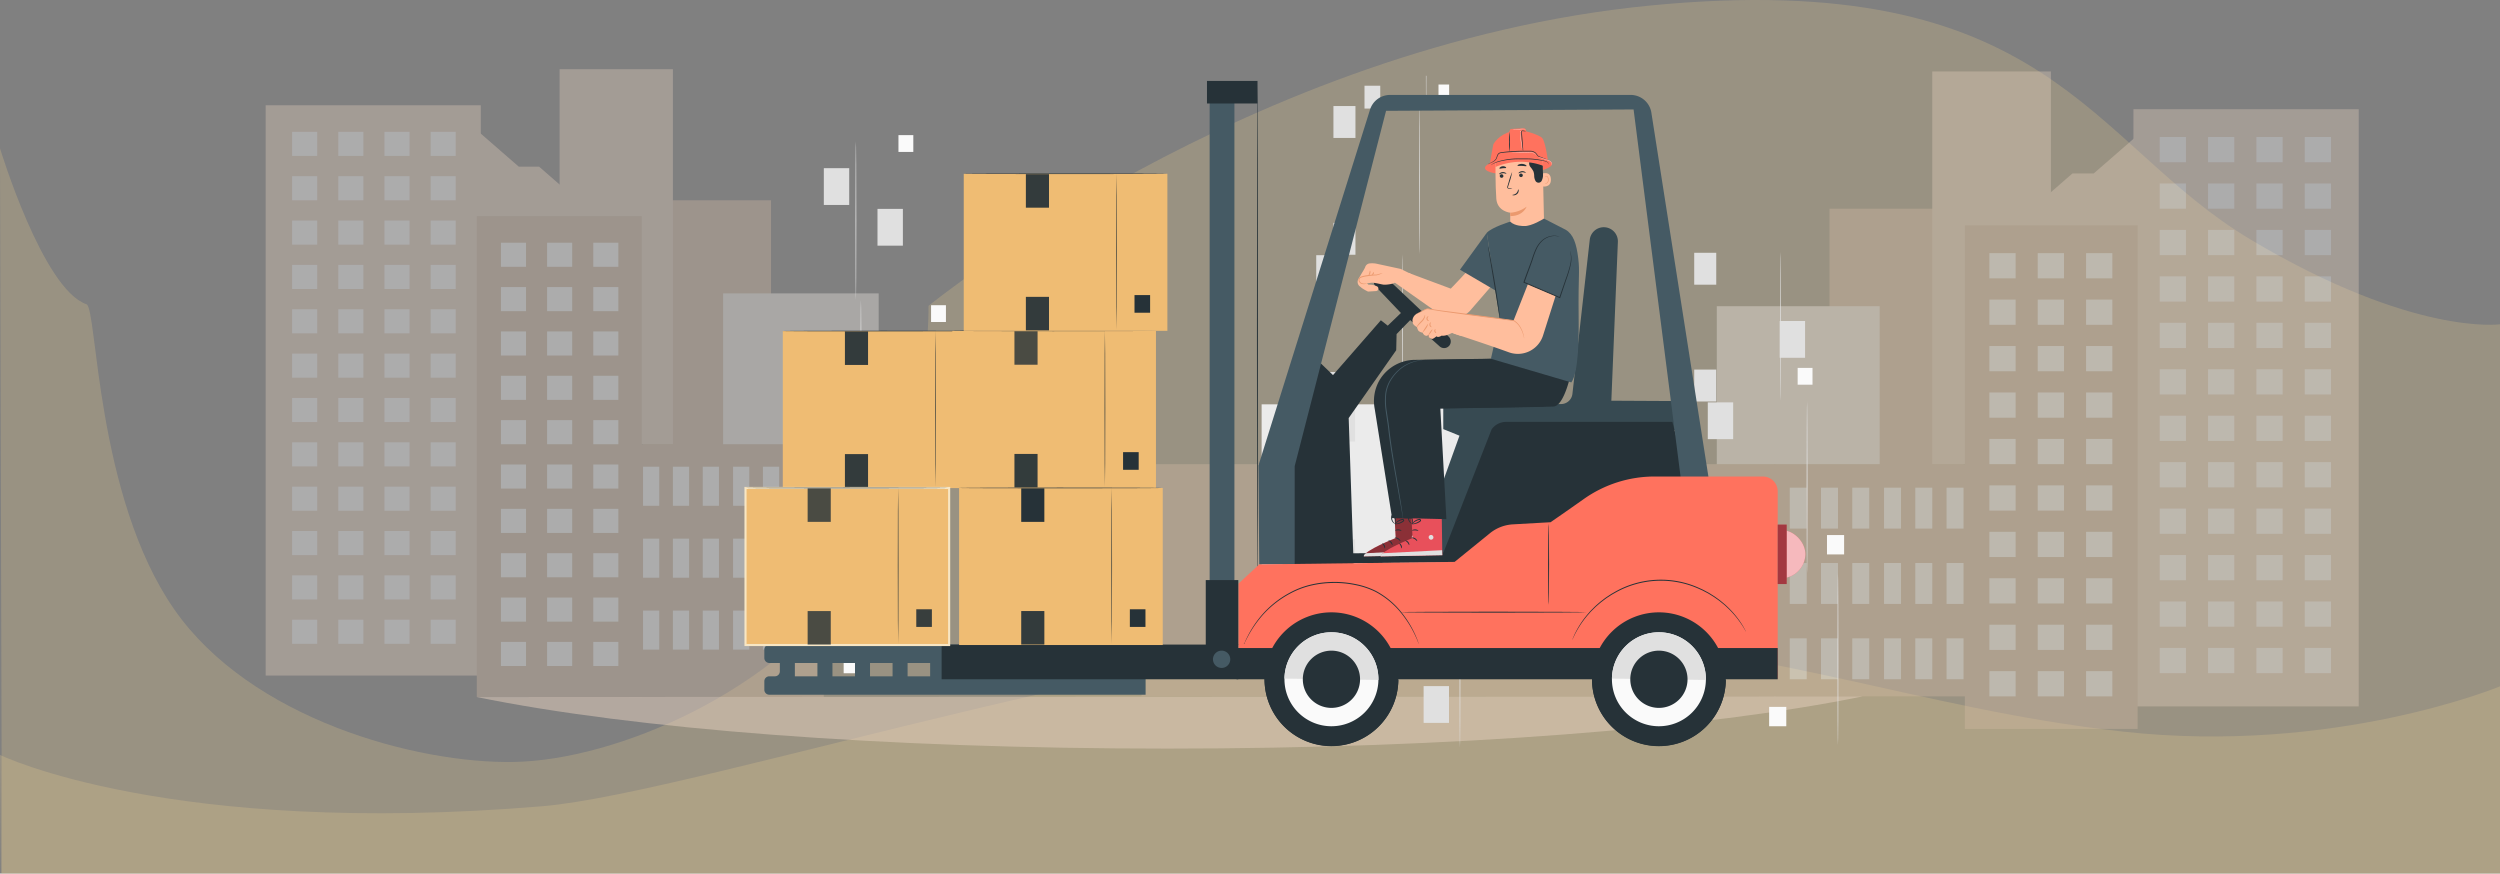 <svg xmlns="http://www.w3.org/2000/svg" xmlns:xlink="http://www.w3.org/1999/xlink" width="1191.313" height="416.265" viewBox="0 0 1191.313 416.265">
  <rect x="0" y="0" width="1191.313" height="416.265" fill="#808080" stroke="none"/>
  <defs>
    <clipPath id="clip-path">
      <rect id="Rectángulo_264262" data-name="Rectángulo 264262" width="613.506" height="320.592" fill="none"/>
    </clipPath>
    <clipPath id="clip-path-2">
      <rect id="Rectángulo_264228" data-name="Rectángulo 264228" width="11.022" height="15.97" fill="#263238"/>
    </clipPath>
    <clipPath id="clip-path-4">
      <rect id="Rectángulo_264249" data-name="Rectángulo 264249" width="11.022" height="15.971" fill="#263238"/>
    </clipPath>
    <clipPath id="clip-path-6">
      <rect id="Rectángulo_264252" data-name="Rectángulo 264252" width="9.118" height="22.439" fill="none"/>
    </clipPath>
    <clipPath id="clip-path-7">
      <rect id="Rectángulo_264255" data-name="Rectángulo 264255" width="4.279" height="28.328" fill="none"/>
    </clipPath>
    <clipPath id="clip-path-8">
      <rect id="Rectángulo_264256" data-name="Rectángulo 264256" width="28.333" height="6.827" fill="#ff725e"/>
    </clipPath>
    <clipPath id="clip-path-9">
      <rect id="Rectángulo_264257" data-name="Rectángulo 264257" width="29.374" height="24.194" fill="none"/>
    </clipPath>
    <clipPath id="clip-path-10">
      <rect id="Rectángulo_264258" data-name="Rectángulo 264258" width="14.581" height="2.847" fill="none"/>
    </clipPath>
    <clipPath id="clip-path-11">
      <rect id="Rectángulo_264259" data-name="Rectángulo 264259" width="14.58" height="2.847" fill="none"/>
    </clipPath>
  </defs>
  <g id="Grupo_707365" data-name="Grupo 707365" transform="translate(12558 9762.265)">
    <path id="Trazado_489207" data-name="Trazado 489207" d="M-16211.294-10072.69s152.457-124.348,343.51-143.085,209.41,65.685,286.848,111.7,118.5,40.156,118.5,40.156v261.74h-1190.4l-.912-345.59s20.4,67.228,41.213,74.3c5.133,1.746,4.375,91.547,41.822,145.4,36.342,52.278,115.516,73.62,162,72.714,48.957-.954,124.285-33.639,161.2-87.256C-16209.948-9997.177-16211.294-10072.69-16211.294-10072.69Z" transform="translate(4095.747 456.181)" fill="#ffde90" opacity="0.2"/>
    <path id="Trazado_489208" data-name="Trazado 489208" d="M-16654.777-9856.1l.449,56.52h1190.863v-89.21s-78.756,32.751-179.74,21.568-169.536-42.747-299.826-48.139-378.569,77.45-453.254,83.7C-16574.113-9816.787-16654.777-9856.1-16654.777-9856.1Z" transform="translate(4096.777 453.584)" fill="#ffdf94" opacity="0.2"/>
    <g id="Grupo_707362" data-name="Grupo 707362" transform="translate(-12431.408 -9729.282)" opacity="0.35">
      <path id="Trazado_489179" data-name="Trazado 489179" d="M1494.308,757.569V739.586l4.036-3.512V721.884l9.444-8.219v14.962l5.691,4.953,9.081-7.9-8.233-7.165,14.529-12.644,31.479,27.4h9.686l13.93,12.123c.217,14.357.444,36.346-.209,36.346h-24.215v-7.305h-18.08v10.678h-8.718v11.52l-11.462,9.975-32.609-28.379V757.569Z" transform="translate(-1439.715 -686.829)" fill="#e6d0be"/>
      <rect id="Rectángulo_263568" data-name="Rectángulo 263568" width="60.996" height="126.964" transform="translate(179.832 62.452)" fill="#d3bba3"/>
      <rect id="Rectángulo_263569" data-name="Rectángulo 263569" width="53.987" height="178.7" transform="translate(140.073)" fill="#e6d0be"/>
      <rect id="Rectángulo_263570" data-name="Rectángulo 263570" width="102.514" height="271.757" transform="translate(0 17.178)" fill="#e6d0be"/>
      <rect id="Rectángulo_263571" data-name="Rectángulo 263571" width="11.947" height="11.477" transform="translate(78.619 29.839)" fill="#fff"/>
      <rect id="Rectángulo_263572" data-name="Rectángulo 263572" width="11.947" height="11.477" transform="translate(56.615 29.839)" fill="#fff"/>
      <rect id="Rectángulo_263573" data-name="Rectángulo 263573" width="11.947" height="11.477" transform="translate(34.613 29.839)" fill="#fff"/>
      <rect id="Rectángulo_263574" data-name="Rectángulo 263574" width="11.947" height="11.477" transform="translate(12.609 29.839)" fill="#fff"/>
      <rect id="Rectángulo_263575" data-name="Rectángulo 263575" width="11.947" height="11.477" transform="translate(78.619 50.975)" fill="#fff"/>
      <rect id="Rectángulo_263576" data-name="Rectángulo 263576" width="11.947" height="11.477" transform="translate(56.615 50.975)" fill="#fff"/>
      <rect id="Rectángulo_263577" data-name="Rectángulo 263577" width="11.947" height="11.477" transform="translate(34.613 50.975)" fill="#fff"/>
      <rect id="Rectángulo_263578" data-name="Rectángulo 263578" width="11.947" height="11.477" transform="translate(12.609 50.975)" fill="#fff"/>
      <rect id="Rectángulo_263579" data-name="Rectángulo 263579" width="11.947" height="11.477" transform="translate(78.619 72.111)" fill="#fff"/>
      <rect id="Rectángulo_263580" data-name="Rectángulo 263580" width="11.947" height="11.477" transform="translate(56.615 72.111)" fill="#fff"/>
      <rect id="Rectángulo_263581" data-name="Rectángulo 263581" width="11.947" height="11.477" transform="translate(34.613 72.111)" fill="#fff"/>
      <rect id="Rectángulo_263582" data-name="Rectángulo 263582" width="11.947" height="11.477" transform="translate(12.609 72.111)" fill="#fff"/>
      <rect id="Rectángulo_263583" data-name="Rectángulo 263583" width="11.947" height="11.477" transform="translate(78.619 93.247)" fill="#fff"/>
      <rect id="Rectángulo_263584" data-name="Rectángulo 263584" width="11.947" height="11.477" transform="translate(56.615 93.247)" fill="#fff"/>
      <rect id="Rectángulo_263585" data-name="Rectángulo 263585" width="11.947" height="11.477" transform="translate(34.613 93.247)" fill="#fff"/>
      <rect id="Rectángulo_263586" data-name="Rectángulo 263586" width="11.947" height="11.477" transform="translate(12.609 93.247)" fill="#fff"/>
      <rect id="Rectángulo_263587" data-name="Rectángulo 263587" width="11.947" height="11.477" transform="translate(78.619 114.383)" fill="#fff"/>
      <rect id="Rectángulo_263588" data-name="Rectángulo 263588" width="11.947" height="11.477" transform="translate(56.615 114.383)" fill="#fff"/>
      <rect id="Rectángulo_263589" data-name="Rectángulo 263589" width="11.947" height="11.477" transform="translate(34.613 114.383)" fill="#fff"/>
      <rect id="Rectángulo_263590" data-name="Rectángulo 263590" width="11.947" height="11.477" transform="translate(12.609 114.383)" fill="#fff"/>
      <rect id="Rectángulo_263591" data-name="Rectángulo 263591" width="11.947" height="11.477" transform="translate(78.619 135.519)" fill="#fff"/>
      <rect id="Rectángulo_263592" data-name="Rectángulo 263592" width="11.947" height="11.477" transform="translate(56.615 135.519)" fill="#fff"/>
      <rect id="Rectángulo_263593" data-name="Rectángulo 263593" width="11.947" height="11.477" transform="translate(34.613 135.519)" fill="#fff"/>
      <rect id="Rectángulo_263594" data-name="Rectángulo 263594" width="11.947" height="11.477" transform="translate(12.609 135.519)" fill="#fff"/>
      <rect id="Rectángulo_263595" data-name="Rectángulo 263595" width="11.947" height="11.477" transform="translate(78.619 156.655)" fill="#fff"/>
      <rect id="Rectángulo_263596" data-name="Rectángulo 263596" width="11.947" height="11.477" transform="translate(56.615 156.655)" fill="#fff"/>
      <rect id="Rectángulo_263597" data-name="Rectángulo 263597" width="11.947" height="11.477" transform="translate(34.613 156.655)" fill="#fff"/>
      <rect id="Rectángulo_263598" data-name="Rectángulo 263598" width="11.947" height="11.477" transform="translate(12.609 156.655)" fill="#fff"/>
      <rect id="Rectángulo_263599" data-name="Rectángulo 263599" width="11.947" height="11.477" transform="translate(78.619 177.791)" fill="#fff"/>
      <rect id="Rectángulo_263600" data-name="Rectángulo 263600" width="11.947" height="11.477" transform="translate(56.615 177.791)" fill="#fff"/>
      <rect id="Rectángulo_263601" data-name="Rectángulo 263601" width="11.947" height="11.477" transform="translate(34.613 177.791)" fill="#fff"/>
      <rect id="Rectángulo_263602" data-name="Rectángulo 263602" width="11.947" height="11.477" transform="translate(12.609 177.791)" fill="#fff"/>
      <rect id="Rectángulo_263603" data-name="Rectángulo 263603" width="11.947" height="11.477" transform="translate(78.619 198.927)" fill="#fff"/>
      <rect id="Rectángulo_263604" data-name="Rectángulo 263604" width="11.947" height="11.477" transform="translate(56.615 198.927)" fill="#fff"/>
      <rect id="Rectángulo_263605" data-name="Rectángulo 263605" width="11.947" height="11.477" transform="translate(34.613 198.927)" fill="#fff"/>
      <rect id="Rectángulo_263606" data-name="Rectángulo 263606" width="11.947" height="11.477" transform="translate(12.609 198.927)" fill="#fff"/>
      <rect id="Rectángulo_263607" data-name="Rectángulo 263607" width="11.947" height="11.477" transform="translate(78.619 220.063)" fill="#fff"/>
      <rect id="Rectángulo_263608" data-name="Rectángulo 263608" width="11.947" height="11.477" transform="translate(56.615 220.063)" fill="#fff"/>
      <rect id="Rectángulo_263609" data-name="Rectángulo 263609" width="11.947" height="11.477" transform="translate(34.613 220.063)" fill="#fff"/>
      <rect id="Rectángulo_263610" data-name="Rectángulo 263610" width="11.947" height="11.477" transform="translate(12.609 220.063)" fill="#fff"/>
      <rect id="Rectángulo_263611" data-name="Rectángulo 263611" width="11.947" height="11.477" transform="translate(78.619 241.199)" fill="#fff"/>
      <rect id="Rectángulo_263612" data-name="Rectángulo 263612" width="11.947" height="11.477" transform="translate(56.615 241.199)" fill="#fff"/>
      <rect id="Rectángulo_263613" data-name="Rectángulo 263613" width="11.947" height="11.477" transform="translate(34.613 241.199)" fill="#fff"/>
      <rect id="Rectángulo_263614" data-name="Rectángulo 263614" width="11.947" height="11.477" transform="translate(12.609 241.199)" fill="#fff"/>
      <rect id="Rectángulo_263615" data-name="Rectángulo 263615" width="11.947" height="11.477" transform="translate(78.619 262.335)" fill="#fff"/>
      <rect id="Rectángulo_263616" data-name="Rectángulo 263616" width="11.947" height="11.477" transform="translate(56.615 262.335)" fill="#fff"/>
      <rect id="Rectángulo_263617" data-name="Rectángulo 263617" width="11.947" height="11.477" transform="translate(34.613 262.335)" fill="#fff"/>
      <rect id="Rectángulo_263618" data-name="Rectángulo 263618" width="11.947" height="11.477" transform="translate(12.609 262.335)" fill="#fff"/>
      <rect id="Rectángulo_263619" data-name="Rectángulo 263619" width="78.619" height="229.176" transform="translate(100.608 70.018)" fill="#d3bba3"/>
      <rect id="Rectángulo_263620" data-name="Rectángulo 263620" width="11.947" height="11.477" transform="translate(156.124 82.679)" fill="#fff"/>
      <rect id="Rectángulo_263621" data-name="Rectángulo 263621" width="11.947" height="11.477" transform="translate(134.121 82.679)" fill="#fff"/>
      <rect id="Rectángulo_263622" data-name="Rectángulo 263622" width="11.947" height="11.477" transform="translate(112.119 82.679)" fill="#fff"/>
      <rect id="Rectángulo_263623" data-name="Rectángulo 263623" width="11.947" height="11.477" transform="translate(156.124 103.815)" fill="#fff"/>
      <rect id="Rectángulo_263624" data-name="Rectángulo 263624" width="11.947" height="11.477" transform="translate(134.121 103.815)" fill="#fff"/>
      <rect id="Rectángulo_263625" data-name="Rectángulo 263625" width="11.947" height="11.477" transform="translate(112.119 103.815)" fill="#fff"/>
      <rect id="Rectángulo_263626" data-name="Rectángulo 263626" width="11.947" height="11.477" transform="translate(156.124 124.951)" fill="#fff"/>
      <rect id="Rectángulo_263627" data-name="Rectángulo 263627" width="11.947" height="11.477" transform="translate(134.121 124.951)" fill="#fff"/>
      <rect id="Rectángulo_263628" data-name="Rectángulo 263628" width="11.947" height="11.477" transform="translate(112.119 124.951)" fill="#fff"/>
      <rect id="Rectángulo_263629" data-name="Rectángulo 263629" width="11.947" height="11.477" transform="translate(156.124 146.087)" fill="#fff"/>
      <rect id="Rectángulo_263630" data-name="Rectángulo 263630" width="11.947" height="11.477" transform="translate(134.121 146.087)" fill="#fff"/>
      <rect id="Rectángulo_263631" data-name="Rectángulo 263631" width="11.947" height="11.477" transform="translate(112.119 146.087)" fill="#fff"/>
      <rect id="Rectángulo_263632" data-name="Rectángulo 263632" width="11.947" height="11.477" transform="translate(156.124 167.223)" fill="#fff"/>
      <rect id="Rectángulo_263633" data-name="Rectángulo 263633" width="11.947" height="11.477" transform="translate(134.121 167.223)" fill="#fff"/>
      <rect id="Rectángulo_263634" data-name="Rectángulo 263634" width="11.947" height="11.477" transform="translate(112.119 167.223)" fill="#fff"/>
      <rect id="Rectángulo_263635" data-name="Rectángulo 263635" width="11.947" height="11.477" transform="translate(156.124 188.359)" fill="#fff"/>
      <rect id="Rectángulo_263636" data-name="Rectángulo 263636" width="11.947" height="11.477" transform="translate(134.121 188.359)" fill="#fff"/>
      <rect id="Rectángulo_263637" data-name="Rectángulo 263637" width="11.947" height="11.477" transform="translate(112.119 188.359)" fill="#fff"/>
      <rect id="Rectángulo_263638" data-name="Rectángulo 263638" width="11.947" height="11.477" transform="translate(156.124 209.495)" fill="#fff"/>
      <rect id="Rectángulo_263639" data-name="Rectángulo 263639" width="11.947" height="11.477" transform="translate(134.121 209.495)" fill="#fff"/>
      <rect id="Rectángulo_263640" data-name="Rectángulo 263640" width="11.947" height="11.477" transform="translate(112.119 209.495)" fill="#fff"/>
      <rect id="Rectángulo_263641" data-name="Rectángulo 263641" width="11.947" height="11.477" transform="translate(156.124 230.631)" fill="#fff"/>
      <rect id="Rectángulo_263642" data-name="Rectángulo 263642" width="11.947" height="11.477" transform="translate(134.121 230.631)" fill="#fff"/>
      <rect id="Rectángulo_263643" data-name="Rectángulo 263643" width="11.947" height="11.477" transform="translate(112.119 230.631)" fill="#fff"/>
      <rect id="Rectángulo_263644" data-name="Rectángulo 263644" width="11.947" height="11.477" transform="translate(156.124 251.767)" fill="#fff"/>
      <rect id="Rectángulo_263645" data-name="Rectángulo 263645" width="11.947" height="11.477" transform="translate(134.121 251.767)" fill="#fff"/>
      <rect id="Rectángulo_263646" data-name="Rectángulo 263646" width="11.947" height="11.477" transform="translate(112.119 251.767)" fill="#fff"/>
      <rect id="Rectángulo_263647" data-name="Rectángulo 263647" width="11.947" height="11.477" transform="translate(156.124 272.903)" fill="#fff"/>
      <rect id="Rectángulo_263648" data-name="Rectángulo 263648" width="11.947" height="11.477" transform="translate(134.121 272.903)" fill="#fff"/>
      <rect id="Rectángulo_263649" data-name="Rectángulo 263649" width="11.947" height="11.477" transform="translate(112.119 272.903)" fill="#fff"/>
      <rect id="Rectángulo_263650" data-name="Rectángulo 263650" width="74.118" height="106.916" transform="translate(217.998 106.828)" fill="#f7f1eb"/>
      <rect id="Rectángulo_263651" data-name="Rectángulo 263651" width="92.721" height="120.494" transform="translate(173.232 178.699)" fill="#d3bba3"/>
      <rect id="Rectángulo_263652" data-name="Rectángulo 263652" width="7.725" height="18.612" transform="translate(208.287 189.416)" fill="#fff"/>
      <rect id="Rectángulo_263653" data-name="Rectángulo 263653" width="7.725" height="18.612" transform="translate(194.06 189.416)" fill="#fff"/>
      <rect id="Rectángulo_263654" data-name="Rectángulo 263654" width="7.725" height="18.612" transform="translate(179.833 189.416)" fill="#fff"/>
      <rect id="Rectángulo_263655" data-name="Rectángulo 263655" width="7.725" height="18.612" transform="translate(208.287 223.694)" fill="#fff"/>
      <rect id="Rectángulo_263656" data-name="Rectángulo 263656" width="7.725" height="18.612" transform="translate(194.06 223.694)" fill="#fff"/>
      <rect id="Rectángulo_263657" data-name="Rectángulo 263657" width="7.725" height="18.612" transform="translate(179.833 223.694)" fill="#fff"/>
      <rect id="Rectángulo_263658" data-name="Rectángulo 263658" width="7.725" height="18.612" transform="translate(208.287 257.972)" fill="#fff"/>
      <rect id="Rectángulo_263659" data-name="Rectángulo 263659" width="7.725" height="18.612" transform="translate(194.06 257.972)" fill="#fff"/>
      <rect id="Rectángulo_263660" data-name="Rectángulo 263660" width="7.725" height="18.612" transform="translate(179.833 257.972)" fill="#fff"/>
      <rect id="Rectángulo_263661" data-name="Rectángulo 263661" width="7.725" height="18.612" transform="translate(251.194 189.416)" fill="#fff"/>
      <rect id="Rectángulo_263662" data-name="Rectángulo 263662" width="7.725" height="18.612" transform="translate(236.967 189.416)" fill="#fff"/>
      <rect id="Rectángulo_263663" data-name="Rectángulo 263663" width="7.725" height="18.612" transform="translate(222.739 189.416)" fill="#fff"/>
      <rect id="Rectángulo_263664" data-name="Rectángulo 263664" width="7.725" height="18.612" transform="translate(251.194 223.694)" fill="#fff"/>
      <rect id="Rectángulo_263665" data-name="Rectángulo 263665" width="7.725" height="18.612" transform="translate(236.967 223.694)" fill="#fff"/>
      <rect id="Rectángulo_263666" data-name="Rectángulo 263666" width="7.725" height="18.612" transform="translate(222.739 223.694)" fill="#fff"/>
      <rect id="Rectángulo_263667" data-name="Rectángulo 263667" width="7.725" height="18.612" transform="translate(251.194 257.972)" fill="#fff"/>
      <rect id="Rectángulo_263668" data-name="Rectángulo 263668" width="7.725" height="18.612" transform="translate(236.967 257.972)" fill="#fff"/>
      <rect id="Rectángulo_263669" data-name="Rectángulo 263669" width="7.725" height="18.612" transform="translate(222.739 257.972)" fill="#fff"/>
    </g>
    <g id="Grupo_707363" data-name="Grupo 707363" transform="translate(-11739.903 -9728.215)" opacity="0.35">
      <path id="Trazado_489179-2" data-name="Trazado 489179" d="M1582.759,760.007V741.176l-4.226-3.678V722.639l-9.889-8.606V729.7l-5.959,5.186-9.509-8.275,8.622-7.5-15.214-13.241-32.964,28.687h-10.143L1488.89,747.25c-.228,15.034-.465,38.06.219,38.06h25.357v-7.65H1533.4v11.181h9.129V800.9l12,10.445,34.147-29.718V760.007Z" transform="translate(-1334.035 -685.931)" fill="#e6d0be"/>
      <rect id="Rectángulo_263568-2" data-name="Rectángulo 263568" width="63.873" height="132.951" transform="translate(53.706 65.397)" fill="#d3bba3"/>
      <rect id="Rectángulo_263569-2" data-name="Rectángulo 263569" width="56.533" height="187.126" transform="translate(102.68)" fill="#e6d0be"/>
      <rect id="Rectángulo_263570-2" data-name="Rectángulo 263570" width="107.348" height="284.572" transform="translate(198.543 17.988)" fill="#e6d0be"/>
      <rect id="Rectángulo_263571-2" data-name="Rectángulo 263571" width="12.511" height="12.018" transform="translate(211.054 31.246)" fill="#fff"/>
      <rect id="Rectángulo_263572-2" data-name="Rectángulo 263572" width="12.511" height="12.018" transform="translate(234.095 31.246)" fill="#fff"/>
      <rect id="Rectángulo_263573-2" data-name="Rectángulo 263573" width="12.511" height="12.018" transform="translate(257.135 31.246)" fill="#fff"/>
      <rect id="Rectángulo_263574-2" data-name="Rectángulo 263574" width="12.511" height="12.018" transform="translate(280.177 31.246)" fill="#fff"/>
      <rect id="Rectángulo_263575-2" data-name="Rectángulo 263575" width="12.511" height="12.018" transform="translate(211.054 53.379)" fill="#fff"/>
      <rect id="Rectángulo_263576-2" data-name="Rectángulo 263576" width="12.511" height="12.018" transform="translate(234.095 53.379)" fill="#fff"/>
      <rect id="Rectángulo_263577-2" data-name="Rectángulo 263577" width="12.511" height="12.018" transform="translate(257.135 53.379)" fill="#fff"/>
      <rect id="Rectángulo_263578-2" data-name="Rectángulo 263578" width="12.511" height="12.018" transform="translate(280.177 53.379)" fill="#fff"/>
      <rect id="Rectángulo_263579-2" data-name="Rectángulo 263579" width="12.511" height="12.018" transform="translate(211.054 75.511)" fill="#fff"/>
      <rect id="Rectángulo_263580-2" data-name="Rectángulo 263580" width="12.511" height="12.018" transform="translate(234.095 75.511)" fill="#fff"/>
      <rect id="Rectángulo_263581-2" data-name="Rectángulo 263581" width="12.511" height="12.018" transform="translate(257.135 75.511)" fill="#fff"/>
      <rect id="Rectángulo_263582-2" data-name="Rectángulo 263582" width="12.511" height="12.018" transform="translate(280.177 75.511)" fill="#fff"/>
      <rect id="Rectángulo_263583-2" data-name="Rectángulo 263583" width="12.511" height="12.018" transform="translate(211.054 97.644)" fill="#fff"/>
      <rect id="Rectángulo_263584-2" data-name="Rectángulo 263584" width="12.511" height="12.018" transform="translate(234.095 97.644)" fill="#fff"/>
      <rect id="Rectángulo_263585-2" data-name="Rectángulo 263585" width="12.511" height="12.018" transform="translate(257.135 97.644)" fill="#fff"/>
      <rect id="Rectángulo_263586-2" data-name="Rectángulo 263586" width="12.511" height="12.018" transform="translate(280.177 97.644)" fill="#fff"/>
      <rect id="Rectángulo_263587-2" data-name="Rectángulo 263587" width="12.511" height="12.018" transform="translate(211.054 119.777)" fill="#fff"/>
      <rect id="Rectángulo_263588-2" data-name="Rectángulo 263588" width="12.511" height="12.018" transform="translate(234.095 119.777)" fill="#fff"/>
      <rect id="Rectángulo_263589-2" data-name="Rectángulo 263589" width="12.511" height="12.018" transform="translate(257.135 119.777)" fill="#fff"/>
      <rect id="Rectángulo_263590-2" data-name="Rectángulo 263590" width="12.511" height="12.018" transform="translate(280.177 119.777)" fill="#fff"/>
      <rect id="Rectángulo_263591-2" data-name="Rectángulo 263591" width="12.511" height="12.018" transform="translate(211.054 141.909)" fill="#fff"/>
      <rect id="Rectángulo_263592-2" data-name="Rectángulo 263592" width="12.511" height="12.018" transform="translate(234.095 141.909)" fill="#fff"/>
      <rect id="Rectángulo_263593-2" data-name="Rectángulo 263593" width="12.511" height="12.018" transform="translate(257.135 141.909)" fill="#fff"/>
      <rect id="Rectángulo_263594-2" data-name="Rectángulo 263594" width="12.511" height="12.018" transform="translate(280.177 141.909)" fill="#fff"/>
      <rect id="Rectángulo_263595-2" data-name="Rectángulo 263595" width="12.511" height="12.018" transform="translate(211.054 164.042)" fill="#fff"/>
      <rect id="Rectángulo_263596-2" data-name="Rectángulo 263596" width="12.511" height="12.018" transform="translate(234.095 164.042)" fill="#fff"/>
      <rect id="Rectángulo_263597-2" data-name="Rectángulo 263597" width="12.511" height="12.018" transform="translate(257.135 164.042)" fill="#fff"/>
      <rect id="Rectángulo_263598-2" data-name="Rectángulo 263598" width="12.511" height="12.018" transform="translate(280.177 164.042)" fill="#fff"/>
      <rect id="Rectángulo_263599-2" data-name="Rectángulo 263599" width="12.511" height="12.018" transform="translate(211.054 186.175)" fill="#fff"/>
      <rect id="Rectángulo_263600-2" data-name="Rectángulo 263600" width="12.511" height="12.018" transform="translate(234.095 186.175)" fill="#fff"/>
      <rect id="Rectángulo_263601-2" data-name="Rectángulo 263601" width="12.511" height="12.018" transform="translate(257.135 186.175)" fill="#fff"/>
      <rect id="Rectángulo_263602-2" data-name="Rectángulo 263602" width="12.511" height="12.018" transform="translate(280.177 186.175)" fill="#fff"/>
      <rect id="Rectángulo_263603-2" data-name="Rectángulo 263603" width="12.511" height="12.018" transform="translate(211.054 208.307)" fill="#fff"/>
      <rect id="Rectángulo_263604-2" data-name="Rectángulo 263604" width="12.511" height="12.018" transform="translate(234.095 208.307)" fill="#fff"/>
      <rect id="Rectángulo_263605-2" data-name="Rectángulo 263605" width="12.511" height="12.018" transform="translate(257.135 208.307)" fill="#fff"/>
      <rect id="Rectángulo_263606-2" data-name="Rectángulo 263606" width="12.511" height="12.018" transform="translate(280.177 208.307)" fill="#fff"/>
      <rect id="Rectángulo_263607-2" data-name="Rectángulo 263607" width="12.511" height="12.018" transform="translate(211.054 230.441)" fill="#fff"/>
      <rect id="Rectángulo_263608-2" data-name="Rectángulo 263608" width="12.511" height="12.018" transform="translate(234.095 230.441)" fill="#fff"/>
      <rect id="Rectángulo_263609-2" data-name="Rectángulo 263609" width="12.511" height="12.018" transform="translate(257.135 230.441)" fill="#fff"/>
      <rect id="Rectángulo_263610-2" data-name="Rectángulo 263610" width="12.511" height="12.018" transform="translate(280.177 230.441)" fill="#fff"/>
      <rect id="Rectángulo_263611-2" data-name="Rectángulo 263611" width="12.511" height="12.018" transform="translate(211.054 252.573)" fill="#fff"/>
      <rect id="Rectángulo_263612-2" data-name="Rectángulo 263612" width="12.511" height="12.018" transform="translate(234.095 252.573)" fill="#fff"/>
      <rect id="Rectángulo_263613-2" data-name="Rectángulo 263613" width="12.511" height="12.018" transform="translate(257.135 252.573)" fill="#fff"/>
      <rect id="Rectángulo_263614-2" data-name="Rectángulo 263614" width="12.511" height="12.018" transform="translate(280.177 252.573)" fill="#fff"/>
      <rect id="Rectángulo_263615-2" data-name="Rectángulo 263615" width="12.511" height="12.018" transform="translate(211.054 274.706)" fill="#fff"/>
      <rect id="Rectángulo_263616-2" data-name="Rectángulo 263616" width="12.511" height="12.018" transform="translate(234.095 274.706)" fill="#fff"/>
      <rect id="Rectángulo_263617-2" data-name="Rectángulo 263617" width="12.511" height="12.018" transform="translate(257.135 274.706)" fill="#fff"/>
      <rect id="Rectángulo_263618-2" data-name="Rectángulo 263618" width="12.511" height="12.018" transform="translate(280.177 274.706)" fill="#fff"/>
      <rect id="Rectángulo_263619-2" data-name="Rectángulo 263619" width="82.327" height="239.983" transform="translate(118.212 73.32)" fill="#d3bba3"/>
      <rect id="Rectángulo_263620-2" data-name="Rectángulo 263620" width="12.511" height="12.018" transform="translate(129.894 86.578)" fill="#fff"/>
      <rect id="Rectángulo_263621-2" data-name="Rectángulo 263621" width="12.511" height="12.018" transform="translate(152.934 86.578)" fill="#fff"/>
      <rect id="Rectángulo_263622-2" data-name="Rectángulo 263622" width="12.511" height="12.018" transform="translate(175.974 86.578)" fill="#fff"/>
      <rect id="Rectángulo_263623-2" data-name="Rectángulo 263623" width="12.511" height="12.018" transform="translate(129.894 108.711)" fill="#fff"/>
      <rect id="Rectángulo_263624-2" data-name="Rectángulo 263624" width="12.511" height="12.018" transform="translate(152.934 108.711)" fill="#fff"/>
      <rect id="Rectángulo_263625-2" data-name="Rectángulo 263625" width="12.511" height="12.018" transform="translate(175.974 108.711)" fill="#fff"/>
      <rect id="Rectángulo_263626-2" data-name="Rectángulo 263626" width="12.511" height="12.018" transform="translate(129.894 130.843)" fill="#fff"/>
      <rect id="Rectángulo_263627-2" data-name="Rectángulo 263627" width="12.511" height="12.018" transform="translate(152.934 130.843)" fill="#fff"/>
      <rect id="Rectángulo_263628-2" data-name="Rectángulo 263628" width="12.511" height="12.018" transform="translate(175.974 130.843)" fill="#fff"/>
      <rect id="Rectángulo_263629-2" data-name="Rectángulo 263629" width="12.511" height="12.018" transform="translate(129.894 152.976)" fill="#fff"/>
      <rect id="Rectángulo_263630-2" data-name="Rectángulo 263630" width="12.511" height="12.018" transform="translate(152.934 152.976)" fill="#fff"/>
      <rect id="Rectángulo_263631-2" data-name="Rectángulo 263631" width="12.511" height="12.018" transform="translate(175.974 152.976)" fill="#fff"/>
      <rect id="Rectángulo_263632-2" data-name="Rectángulo 263632" width="12.511" height="12.018" transform="translate(129.894 175.109)" fill="#fff"/>
      <rect id="Rectángulo_263633-2" data-name="Rectángulo 263633" width="12.511" height="12.018" transform="translate(152.934 175.109)" fill="#fff"/>
      <rect id="Rectángulo_263634-2" data-name="Rectángulo 263634" width="12.511" height="12.018" transform="translate(175.974 175.109)" fill="#fff"/>
      <rect id="Rectángulo_263635-2" data-name="Rectángulo 263635" width="12.511" height="12.018" transform="translate(129.894 197.241)" fill="#fff"/>
      <rect id="Rectángulo_263636-2" data-name="Rectángulo 263636" width="12.511" height="12.018" transform="translate(152.934 197.241)" fill="#fff"/>
      <rect id="Rectángulo_263637-2" data-name="Rectángulo 263637" width="12.511" height="12.018" transform="translate(175.974 197.241)" fill="#fff"/>
      <rect id="Rectángulo_263638-2" data-name="Rectángulo 263638" width="12.511" height="12.018" transform="translate(129.894 219.374)" fill="#fff"/>
      <rect id="Rectángulo_263639-2" data-name="Rectángulo 263639" width="12.511" height="12.018" transform="translate(152.934 219.374)" fill="#fff"/>
      <rect id="Rectángulo_263640-2" data-name="Rectángulo 263640" width="12.511" height="12.018" transform="translate(175.974 219.374)" fill="#fff"/>
      <rect id="Rectángulo_263641-2" data-name="Rectángulo 263641" width="12.511" height="12.018" transform="translate(129.894 241.507)" fill="#fff"/>
      <rect id="Rectángulo_263642-2" data-name="Rectángulo 263642" width="12.511" height="12.018" transform="translate(152.934 241.507)" fill="#fff"/>
      <rect id="Rectángulo_263643-2" data-name="Rectángulo 263643" width="12.511" height="12.018" transform="translate(175.974 241.507)" fill="#fff"/>
      <rect id="Rectángulo_263644-2" data-name="Rectángulo 263644" width="12.511" height="12.018" transform="translate(129.894 263.639)" fill="#fff"/>
      <rect id="Rectángulo_263645-2" data-name="Rectángulo 263645" width="12.511" height="12.018" transform="translate(152.934 263.639)" fill="#fff"/>
      <rect id="Rectángulo_263646-2" data-name="Rectángulo 263646" width="12.511" height="12.018" transform="translate(175.974 263.639)" fill="#fff"/>
      <rect id="Rectángulo_263647-2" data-name="Rectángulo 263647" width="12.511" height="12.018" transform="translate(129.894 285.772)" fill="#fff"/>
      <rect id="Rectángulo_263648-2" data-name="Rectángulo 263648" width="12.511" height="12.018" transform="translate(152.934 285.772)" fill="#fff"/>
      <rect id="Rectángulo_263649-2" data-name="Rectángulo 263649" width="12.511" height="12.018" transform="translate(175.974 285.772)" fill="#fff"/>
      <rect id="Rectángulo_263650-2" data-name="Rectángulo 263650" width="77.613" height="111.958" transform="translate(0 111.865)" fill="#f7f1eb"/>
      <rect id="Rectángulo_263651-2" data-name="Rectángulo 263651" width="97.094" height="110.664" transform="translate(27.396 187.126)" fill="#d3bba3"/>
      <rect id="Rectángulo_264263" data-name="Rectángulo 264263" width="302.094" height="110.664" transform="translate(-274.141 187.126)" fill="#d3bba3"/>
      <rect id="Rectángulo_263652-2" data-name="Rectángulo 263652" width="8.09" height="19.49" transform="translate(79.692 198.348)" fill="#fff"/>
      <rect id="Rectángulo_263653-2" data-name="Rectángulo 263653" width="8.09" height="19.49" transform="translate(94.59 198.348)" fill="#fff"/>
      <rect id="Rectángulo_263654-2" data-name="Rectángulo 263654" width="8.09" height="19.49" transform="translate(109.488 198.348)" fill="#fff"/>
      <rect id="Rectángulo_263655-2" data-name="Rectángulo 263655" width="8.09" height="19.49" transform="translate(79.692 234.243)" fill="#fff"/>
      <rect id="Rectángulo_263656-2" data-name="Rectángulo 263656" width="8.09" height="19.49" transform="translate(94.59 234.243)" fill="#fff"/>
      <rect id="Rectángulo_263657-2" data-name="Rectángulo 263657" width="8.09" height="19.49" transform="translate(109.488 234.243)" fill="#fff"/>
      <rect id="Rectángulo_263658-2" data-name="Rectángulo 263658" width="8.09" height="19.49" transform="translate(79.692 270.137)" fill="#fff"/>
      <rect id="Rectángulo_263659-2" data-name="Rectángulo 263659" width="8.09" height="19.49" transform="translate(94.59 270.137)" fill="#fff"/>
      <rect id="Rectángulo_263660-2" data-name="Rectángulo 263660" width="8.09" height="19.49" transform="translate(109.488 270.137)" fill="#fff"/>
      <rect id="Rectángulo_263661-2" data-name="Rectángulo 263661" width="8.09" height="19.49" transform="translate(34.762 198.348)" fill="#fff"/>
      <rect id="Rectángulo_263662-2" data-name="Rectángulo 263662" width="8.09" height="19.49" transform="translate(49.66 198.348)" fill="#fff"/>
      <rect id="Rectángulo_263663-2" data-name="Rectángulo 263663" width="8.09" height="19.49" transform="translate(64.558 198.348)" fill="#fff"/>
      <rect id="Rectángulo_263664-2" data-name="Rectángulo 263664" width="8.09" height="19.49" transform="translate(34.762 234.243)" fill="#fff"/>
      <rect id="Rectángulo_263665-2" data-name="Rectángulo 263665" width="8.09" height="19.49" transform="translate(49.66 234.243)" fill="#fff"/>
      <rect id="Rectángulo_263666-2" data-name="Rectángulo 263666" width="8.09" height="19.49" transform="translate(64.558 234.243)" fill="#fff"/>
      <rect id="Rectángulo_263667-2" data-name="Rectángulo 263667" width="8.09" height="19.49" transform="translate(34.762 270.137)" fill="#fff"/>
      <rect id="Rectángulo_263668-2" data-name="Rectángulo 263668" width="8.09" height="19.49" transform="translate(49.66 270.137)" fill="#fff"/>
      <rect id="Rectángulo_263669-2" data-name="Rectángulo 263669" width="8.09" height="19.49" transform="translate(64.558 270.137)" fill="#fff"/>
    </g>
    <path id="Trazado_489178" data-name="Trazado 489178" d="M174.563,1291.25c74.561,15.269,192.9,24.557,329.06,24.557s256.808-9.611,331.369-24.88Z" transform="translate(-12505.32 -10721.349)" fill="#e6d0be" opacity="0.5"/>
    <g id="Grupo_707361" data-name="Grupo 707361" transform="translate(-12269 -9762.134)">
      <g id="Grupo_707350" data-name="Grupo 707350" transform="translate(0 36)" clip-path="url(#clip-path)">
        <g id="Grupo_707349" data-name="Grupo 707349" transform="translate(66.256 -35.372)">
          <g id="Grupo_707359" data-name="Grupo 707359" transform="translate(0)">
            <path id="Trazado_492080" data-name="Trazado 492080" d="M109.628,347.67c-.134,0-.242-21.028-.242-46.964s.108-46.968.242-46.968.242,21.025.242,46.968-.108,46.964-.242,46.964" transform="translate(-73.759 -17.404)" fill="#e0e0e0"/>
            <rect id="Rectángulo_264176" data-name="Rectángulo 264176" width="9.377" height="10.6" transform="translate(46.767 309.458)" fill="#fafafa"/>
            <path id="Trazado_492081" data-name="Trazado 492081" d="M130.165,246.612c-.134,0-.242-21.028-.242-46.964s.108-46.968.242-46.968.242,21.025.242,46.968-.108,46.964-.242,46.964" transform="translate(-75.167 -10.473)" fill="#e0e0e0"/>
            <rect id="Rectángulo_264180" data-name="Rectángulo 264180" width="9.377" height="10.6" transform="translate(65.895 215.332)" fill="#fafafa"/>
            <path id="Trazado_492082" data-name="Trazado 492082" d="M127.591,147.079c-.108,0-.195-16.909-.195-37.762s.087-37.766.195-37.766.195,16.905.195,37.766-.087,37.762-.195,37.762" transform="translate(-74.994 -4.908)" fill="#e0e0e0"/>
            <path id="Trazado_492083" data-name="Trazado 492083" d="M600.576,199.057c-.1,0-.183-15.883-.183-35.472s.082-35.475.183-35.475.184,15.88.184,35.475-.082,35.472-.184,35.472" transform="translate(-107.437 -8.787)" fill="#e0e0e0"/>
            <rect id="Rectángulo_264188" data-name="Rectángulo 264188" width="7.082" height="8.006" transform="translate(501.369 174.554)" fill="#fafafa"/>
            <rect id="Rectángulo_264189" data-name="Rectángulo 264189" width="10.494" height="15.204" transform="translate(452.083 119.7)" fill="#e0e0e0"/>
            <rect id="Rectángulo_264190" data-name="Rectángulo 264190" width="10.494" height="15.204" transform="translate(452.083 175.356)" fill="#e0e0e0"/>
            <path id="Trazado_492084" data-name="Trazado 492084" d="M630.028,374.3c-.116,0-.211-18.307-.211-40.883s.095-40.888.211-40.888.211,18.3.211,40.888-.1,40.883-.211,40.883" transform="translate(-109.456 -20.065)" fill="#e0e0e0"/>
            <rect id="Rectángulo_264192" data-name="Rectángulo 264192" width="8.164" height="9.228" transform="translate(487.789 336.089)" fill="#fafafa"/>
            <rect id="Rectángulo_264193" data-name="Rectángulo 264193" width="12.095" height="17.524" transform="translate(473.253 272.901)" fill="#e0e0e0"/>
            <rect id="Rectángulo_264194" data-name="Rectángulo 264194" width="12.095" height="17.524" transform="translate(492.815 152.208)" fill="#e0e0e0"/>
            <path id="Trazado_492085" data-name="Trazado 492085" d="M614.235,286.354c-.116,0-.212-18.307-.212-40.883s.1-40.887.212-40.887.211,18.3.211,40.887-.095,40.883-.211,40.883" transform="translate(-108.372 -14.033)" fill="#e0e0e0"/>
            <rect id="Rectángulo_264196" data-name="Rectángulo 264196" width="8.164" height="9.228" transform="translate(515.349 254.208)" fill="#fafafa"/>
            <rect id="Rectángulo_264197" data-name="Rectángulo 264197" width="12.095" height="17.524" transform="translate(458.544 190.984)" fill="#e0e0e0"/>
            <rect id="Rectángulo_264198" data-name="Rectángulo 264198" width="12.095" height="17.524" transform="translate(458.544 255.132)" fill="#e0e0e0"/>
            <path id="Trazado_492086" data-name="Trazado 492086" d="M407.191,200.287c-.1,0-.184-15.883-.184-35.471s.082-35.475.184-35.475.183,15.88.183,35.475-.082,35.471-.183,35.471" transform="translate(-94.173 -8.872)" fill="#e0e0e0"/>
            <rect id="Rectángulo_264200" data-name="Rectángulo 264200" width="7.082" height="8.006" transform="translate(321.248 175.7)" fill="#fafafa"/>
            <rect id="Rectángulo_264201" data-name="Rectángulo 264201" width="10.494" height="15.204" transform="translate(271.963 120.846)" fill="#e0e0e0"/>
            <rect id="Rectángulo_264202" data-name="Rectángulo 264202" width="10.494" height="15.204" transform="translate(271.963 176.502)" fill="#e0e0e0"/>
            <path id="Trazado_492087" data-name="Trazado 492087" d="M415.986,123.98c-.1,0-.183-15.883-.183-35.471s.082-35.475.183-35.475.183,15.88.183,35.475-.082,35.471-.183,35.471" transform="translate(-94.776 -3.638)" fill="#e0e0e0"/>
            <rect id="Rectángulo_264204" data-name="Rectángulo 264204" width="7.082" height="8.006" transform="translate(72.883 63.634)" fill="#fafafa"/>
            <rect id="Rectángulo_264267" data-name="Rectángulo 264267" width="7.082" height="8.006" transform="translate(88.422 144.679)" fill="#fafafa"/>
            <rect id="Rectángulo_264205" data-name="Rectángulo 264205" width="10.494" height="15.204" transform="translate(280.156 49.774)" fill="#e0e0e0"/>
            <rect id="Rectángulo_264206" data-name="Rectángulo 264206" width="10.494" height="15.204" transform="translate(280.156 105.429)" fill="#e0e0e0"/>
            <path id="Trazado_492088" data-name="Trazado 492088" d="M419.348,50.766c-.073,0-.131-11.365-.131-25.382S419.276,0,419.348,0s.131,11.363.131,25.384-.059,25.382-.131,25.382" transform="translate(-95.01 0)" fill="#e0e0e0"/>
            <rect id="Rectángulo_264208" data-name="Rectángulo 264208" width="5.068" height="5.729" transform="translate(330.227 39.52)" fill="#fafafa"/>
            <rect id="Rectángulo_264210" data-name="Rectángulo 264210" width="7.509" height="10.88" transform="translate(294.961 40.093)" fill="#e0e0e0"/>
            <path id="Trazado_492089" data-name="Trazado 492089" d="M436.642,375.533c-.116,0-.211-18.307-.211-40.883s.1-40.888.211-40.888.211,18.3.211,40.888-.1,40.883-.211,40.883" transform="translate(-96.191 -20.15)" fill="#e0e0e0"/>
            <rect id="Rectángulo_264213" data-name="Rectángulo 264213" width="12.095" height="17.524" transform="translate(293.132 274.047)" fill="#e0e0e0"/>
            <rect id="Rectángulo_264214" data-name="Rectángulo 264214" width="12.095" height="17.524" transform="translate(323.133 326.195)" fill="#e0e0e0"/>
            <rect id="Rectángulo_264265" data-name="Rectángulo 264265" width="12.095" height="17.524" transform="translate(37.318 79.385)" fill="#e0e0e0"/>
            <rect id="Rectángulo_264266" data-name="Rectángulo 264266" width="12.095" height="17.524" transform="translate(62.892 98.782)" fill="#e0e0e0"/>
            <rect id="Rectángulo_264215" data-name="Rectángulo 264215" width="106.482" height="82.129" transform="translate(245.939 191.919)" fill="#ebebeb"/>
            <path id="Trazado_492090" data-name="Trazado 492090" d="M420.85,287.584c-.117,0-.211-18.307-.211-40.883s.095-40.888.211-40.888.211,18.3.211,40.888-.1,40.883-.211,40.883" transform="translate(-95.108 -14.117)" fill="#e0e0e0"/>
            <rect id="Rectángulo_264216" data-name="Rectángulo 264216" width="8.164" height="9.228" transform="translate(335.229 255.353)" fill="#fafafa"/>
            <rect id="Rectángulo_264217" data-name="Rectángulo 264217" width="12.095" height="17.524" transform="translate(278.423 192.13)" fill="#e0e0e0"/>
            <rect id="Rectángulo_264218" data-name="Rectángulo 264218" width="12.095" height="17.524" transform="translate(278.423 256.278)" fill="#e0e0e0"/>
            <rect id="Rectángulo_264219" data-name="Rectángulo 264219" width="97.038" height="74.844" transform="translate(17.768 156.982)" fill="#efbc73"/>
            <path id="Trazado_492092" data-name="Trazado 492092" d="M168.28,242.844c-.087,0-.156-16.682-.156-37.257s.07-37.261.156-37.261.156,16.68.156,37.261-.07,37.257-.156,37.257" transform="translate(-77.788 -11.546)" fill="#263238"/>
            <rect id="Rectángulo_264222" data-name="Rectángulo 264222" width="7.439" height="8.41" transform="translate(99.138 214.791)" fill="#f5f5f5"/>
            <rect id="Rectángulo_264223" data-name="Rectángulo 264223" width="11.022" height="15.97" transform="translate(47.371 157.176)" fill="#263238" opacity="0.93"/>
            <rect id="Rectángulo_264224" data-name="Rectángulo 264224" width="11.022" height="15.97" transform="translate(47.371 215.634)" fill="#263238" opacity="0.93"/>
            <path id="Trazado_492093" data-name="Trazado 492093" d="M186.4,168.532a1.373,1.373,0,0,1-.249.016l-.728.016-2.8.03-10.308.049-34.006.045-34.012-.045-10.307-.05-2.8-.029-.728-.016a1.386,1.386,0,0,1-.249-.016,1.384,1.384,0,0,1,.249-.016l.728-.016,2.8-.03,10.307-.049,34.012-.047,34.006.047,10.308.05,2.8.029.728.016a1.371,1.371,0,0,1,.249.016" transform="translate(-72.443 -11.549)" fill="#263238"/>
            <rect id="Rectángulo_264225" data-name="Rectángulo 264225" width="97.038" height="74.844" transform="translate(98.546 156.892)" fill="#efbc73"/>
            <path id="Trazado_492094" data-name="Trazado 492094" d="M255.008,242.747c-.087,0-.157-16.682-.157-37.257s.07-37.261.157-37.261.156,16.68.156,37.261-.07,37.257-.156,37.257" transform="translate(-83.736 -11.539)" fill="#263238"/>
            <rect id="Rectángulo_264226" data-name="Rectángulo 264226" width="7.439" height="8.41" transform="translate(179.917 214.701)" fill="#263238"/>
            <g id="Grupo_707314" data-name="Grupo 707314" transform="translate(128.15 157.086)" opacity="0.82">
              <g id="Grupo_707313" data-name="Grupo 707313">
                <g id="Grupo_707312" data-name="Grupo 707312" clip-path="url(#clip-path-2)">
                  <rect id="Rectángulo_264227" data-name="Rectángulo 264227" width="11.022" height="15.97" fill="#263238"/>
                </g>
              </g>
            </g>
            <g id="Grupo_707317" data-name="Grupo 707317" transform="translate(128.15 215.544)" opacity="0.93">
              <g id="Grupo_707316" data-name="Grupo 707316">
                <g id="Grupo_707315" data-name="Grupo 707315" clip-path="url(#clip-path-2)">
                  <rect id="Rectángulo_264229" data-name="Rectángulo 264229" width="11.022" height="15.97" fill="#263238"/>
                </g>
              </g>
            </g>
            <path id="Trazado_492095" data-name="Trazado 492095" d="M273.13,168.435a1.374,1.374,0,0,1-.249.016l-.728.016-2.8.029-10.308.05-34.006.045-34.012-.045-10.307-.05-2.8-.029-.728-.016a1.387,1.387,0,0,1-.249-.016,1.384,1.384,0,0,1,.249-.016l.728-.016,2.8-.03,10.307-.049,34.012-.047,34.006.047,10.308.049,2.8.03.728.016a1.371,1.371,0,0,1,.249.016" transform="translate(-78.392 -11.542)" fill="#263238"/>
            <rect id="Rectángulo_264231" data-name="Rectángulo 264231" width="97.038" height="74.844" transform="translate(103.994 82.046)" fill="#efbc73"/>
            <path id="Trazado_492096" data-name="Trazado 492096" d="M260.857,162.388c-.087,0-.156-16.682-.156-37.257s.07-37.261.156-37.261.156,16.68.156,37.261-.07,37.257-.156,37.257" transform="translate(-84.138 -6.027)" fill="#263238"/>
            <rect id="Rectángulo_264232" data-name="Rectángulo 264232" width="7.439" height="8.41" transform="translate(185.364 139.855)" fill="#263238"/>
            <rect id="Rectángulo_264233" data-name="Rectángulo 264233" width="11.022" height="15.97" transform="translate(133.597 82.239)" fill="#263238" opacity="0.93"/>
            <rect id="Rectángulo_264234" data-name="Rectángulo 264234" width="11.022" height="15.97" transform="translate(133.597 140.698)" fill="#263238" opacity="0.93"/>
            <path id="Trazado_492097" data-name="Trazado 492097" d="M278.979,88.076a1.392,1.392,0,0,1-.25.016l-.728.016-2.8.029-10.307.05-34.007.045-34.012-.045-10.307-.05-2.8-.029-.728-.016a1.4,1.4,0,0,1-.249-.016,1.4,1.4,0,0,1,.249-.016l.728-.016,2.8-.03,10.307-.049,34.012-.047,34.007.047,10.307.05,2.8.029.728.016a1.393,1.393,0,0,1,.25.016" transform="translate(-78.793 -6.03)" fill="#263238"/>
            <path id="Trazado_492098" data-name="Trazado 492098" d="M262.451,337.728v-8.767H83.161a2.4,2.4,0,0,0-2.4,2.4v3.972a2.4,2.4,0,0,0,2.4,2.4h4.992v3.991a2.36,2.36,0,0,1-2.36,2.36h-2.67a2.359,2.359,0,0,0-2.359,2.36v4.048a2.36,2.36,0,0,0,2.359,2.36H262.451V344.08H220.658v-6.351Zm-131.323,0h10.744v6.351H131.128Zm-7.163,6.351H113.222v-6.351h10.744Zm25.068-6.351h10.744v6.351H149.033Zm17.906,0h10.744v6.351H166.94Zm17.905,0h10.744v6.351H184.845Zm-89.53,0h10.744v6.351H95.315ZM213.5,344.08H202.752v-6.351H213.5Z" transform="translate(-71.795 -22.564)" fill="#455a64"/>
            <path id="Trazado_492099" data-name="Trazado 492099" d="M424.947,173.754a3.168,3.168,0,0,0-.1-4.51l-30.244-28.582a3.256,3.256,0,0,0-4.581,4.624l12.064,12.692-6.28,6.038-3.275-2.57-22.809,26.125-12.192-11.727-14.7,43.231,2.916,58.7h33.812l-2.36-69.73,22.649-32.332.173-7.689,6.488-6.67,14.051,12.548a3.167,3.167,0,0,0,4.381-.155" transform="translate(-89.771 -9.588)" fill="#263238"/>
            <path id="Trazado_492100" data-name="Trazado 492100" d="M333.026,281.973c-.134,0-.242-53.538-.242-119.566,0-66.051.108-119.578.242-119.578s.242,53.527.242,119.578c0,66.028-.108,119.566-.242,119.566" transform="translate(-89.082 -2.938)" fill="#263238"/>
            <path id="Trazado_492101" data-name="Trazado 492101" d="M414.331,271.879,434.9,214.774l-7.726-3.129V200.569L483.4,199.7a5.467,5.467,0,0,0,5.319-4.854l8.256-73.409a6.723,6.723,0,0,1,13.4,1.028l-3.11,75.644,29.363.158,1,13.8-86.832,3.4-22.642,55.6Z" transform="translate(-94.675 -7.92)" fill="#374a52"/>
            <path id="Trazado_492102" data-name="Trazado 492102" d="M422.837,277.3l-73.093.582v4.866l30.274-.389L428.252,282l116.923-16.513-13.253-50.452H452.779a8.425,8.425,0,0,0-7,3.559Z" transform="translate(-90.245 -14.749)" fill="#263238"/>
            <path id="Trazado_492103" data-name="Trazado 492103" d="M386.694,54.88,333.562,224.335l.373,47.132h16.9V224.63l43.533-169.3,117.954-.659,22.56,176.341h13.31L520.749,55.907a10,10,0,0,0-9.831-8.156H396.276a10,10,0,0,0-9.581,7.129" transform="translate(-89.135 -3.275)" fill="#455a64"/>
            <path id="Trazado_492104" data-name="Trazado 492104" d="M323.323,339.3V294.034l9.909-9.175,93.114-1.2,16.8-13.637a19.139,19.139,0,0,1,10.986-4.249l17.932-1.013s8.049-5.546,15.811-11.041a58.386,58.386,0,0,1,33.735-10.743h51.624a7.069,7.069,0,0,1,7.069,7.068V339.3Z" transform="translate(-88.433 -16.666)" fill="#ff725e"/>
            <rect id="Rectángulo_264235" data-name="Rectángulo 264235" width="257.894" height="14.882" transform="translate(233.975 308.049)" fill="#263238"/>
            <path id="Trazado_492105" data-name="Trazado 492105" d="M336.672,343.9a31.888,31.888,0,1,0,32.344-31.425A31.888,31.888,0,0,0,336.672,343.9" transform="translate(-89.348 -21.433)" fill="#263238"/>
            <path id="Trazado_492106" data-name="Trazado 492106" d="M336.677,346.13c0,.028-.006.055-.006.082a31.888,31.888,0,0,0,63.769.92c0-.028,0-.055,0-.083Z" transform="translate(-89.348 -23.742)" fill="#263238"/>
            <path id="Trazado_492107" data-name="Trazado 492107" d="M346.871,344.74a22.387,22.387,0,1,0,22.708-22.062,22.387,22.387,0,0,0-22.708,22.062" transform="translate(-90.048 -22.133)" fill="#fafafa"/>
            <path id="Trazado_492108" data-name="Trazado 492108" d="M369.579,322.678a22.388,22.388,0,0,0-22.708,22.062l44.77.646a22.387,22.387,0,0,0-22.062-22.708" transform="translate(-90.048 -22.133)" fill="#e0e0e0"/>
            <path id="Trazado_492109" data-name="Trazado 492109" d="M356.265,345.511A13.637,13.637,0,1,0,370.1,332.072a13.636,13.636,0,0,0-13.832,13.439" transform="translate(-90.692 -22.777)" fill="#263238"/>
            <path id="Trazado_492110" data-name="Trazado 492110" d="M504.213,343.9a31.888,31.888,0,1,0,32.344-31.425A31.888,31.888,0,0,0,504.213,343.9" transform="translate(-100.84 -21.433)" fill="#263238"/>
            <path id="Trazado_492111" data-name="Trazado 492111" d="M504.218,346.13c0,.028-.006.055-.006.082a31.888,31.888,0,0,0,63.769.92c0-.028,0-.055,0-.083Z" transform="translate(-100.84 -23.742)" fill="#263238"/>
            <path id="Trazado_492112" data-name="Trazado 492112" d="M514.412,344.74a22.387,22.387,0,1,0,22.708-22.062,22.387,22.387,0,0,0-22.708,22.062" transform="translate(-101.54 -22.133)" fill="#fafafa"/>
            <path id="Trazado_492113" data-name="Trazado 492113" d="M537.12,322.678a22.388,22.388,0,0,0-22.708,22.062l44.77.646a22.387,22.387,0,0,0-22.062-22.708" transform="translate(-101.54 -22.133)" fill="#e0e0e0"/>
            <path id="Trazado_492114" data-name="Trazado 492114" d="M523.806,345.511a13.637,13.637,0,1,0,13.832-13.439,13.636,13.636,0,0,0-13.832,13.439" transform="translate(-102.184 -22.777)" fill="#263238"/>
            <path id="Trazado_492115" data-name="Trazado 492115" d="M576.9,320.516a1.122,1.122,0,0,1-.155-.221l-.411-.671q-.272-.46-.652-1.1a14.979,14.979,0,0,0-.935-1.466,45.1,45.1,0,0,0-7.19-8.387c-.823-.832-1.818-1.555-2.79-2.378-.995-.8-2.1-1.538-3.22-2.329-1.182-.7-2.346-1.521-3.663-2.163-.65-.335-1.3-.7-1.975-1.026l-2.088-.928A44.187,44.187,0,0,0,515.1,301.7l-1.991,1.123c-.644.389-1.253.813-1.867,1.209-1.251.765-2.33,1.7-3.442,2.5-1.04.9-2.069,1.737-2.983,2.625-.889.913-1.81,1.727-2.551,2.633a45.139,45.139,0,0,0-6.358,9.034,15.357,15.357,0,0,0-.791,1.548q-.317.671-.545,1.154c-.142.29-.254.522-.345.706a1.209,1.209,0,0,1-.132.235,1.023,1.023,0,0,1,.087-.253c.078-.189.177-.428.3-.727l.5-1.176a14.38,14.38,0,0,1,.754-1.574,43.268,43.268,0,0,1,6.269-9.174c.738-.92,1.658-1.748,2.547-2.675.915-.9,1.946-1.759,2.989-2.667,1.115-.822,2.2-1.766,3.456-2.544.618-.4,1.232-.833,1.879-1.229l2.005-1.142A44.3,44.3,0,0,1,554,299.44l2.105.946c.681.333,1.333.7,1.987,1.044,1.325.655,2.5,1.491,3.683,2.2,1.125.8,2.233,1.559,3.229,2.369.974.838,1.968,1.575,2.79,2.42a43.328,43.328,0,0,1,7.115,8.536,14.324,14.324,0,0,1,.9,1.5l.614,1.122c.152.285.273.514.369.695a1.066,1.066,0,0,1,.111.244" transform="translate(-100.147 -20.284)" fill="#263238"/>
            <path id="Trazado_492116" data-name="Trazado 492116" d="M409.474,326.468a1.238,1.238,0,0,1-.123-.254l-.315-.761q-.211-.518-.5-1.241-.33-.731-.749-1.664a50.984,50.984,0,0,0-6.031-9.9,39.567,39.567,0,0,0-12.981-11.059,38.3,38.3,0,0,0-9.593-3.195,48.806,48.806,0,0,0-10.834-.986,48.068,48.068,0,0,0-10.79,1.388,40.057,40.057,0,0,0-9.426,3.683,47.2,47.2,0,0,0-13.4,10.643,53.5,53.5,0,0,0-6.566,9.558c-.648,1.211-1.139,2.158-1.45,2.812l-.373.734a.142.142,0,1,1-.046-.021l.33-.755c.283-.668.747-1.631,1.372-2.859a51.106,51.106,0,0,1,6.473-9.692,46.961,46.961,0,0,1,13.448-10.813,40.266,40.266,0,0,1,9.523-3.751,48.177,48.177,0,0,1,10.9-1.412,48.954,48.954,0,0,1,10.939,1.006,38.493,38.493,0,0,1,9.7,3.263,39.5,39.5,0,0,1,13.049,11.247,48.908,48.908,0,0,1,5.932,10.033q.4.946.71,1.689l.46,1.26c.111.321.2.578.27.779a1.158,1.158,0,0,1,.076.271" transform="translate(-88.63 -20.366)" fill="#263238"/>
            <rect id="Rectángulo_264236" data-name="Rectángulo 264236" width="141.374" height="16.533" transform="translate(93.451 306.397)" fill="#263238"/>
            <path id="Trazado_492117" data-name="Trazado 492117" d="M318.535,336.188a4.118,4.118,0,1,1-4.119-4.118,4.119,4.119,0,0,1,4.119,4.118" transform="translate(-87.54 -22.777)" fill="#455a64"/>
            <rect id="Rectángulo_264237" data-name="Rectángulo 264237" width="11.801" height="234.421" transform="translate(221.171 43.18)" fill="#455a64"/>
            <path id="Trazado_492118" data-name="Trazado 492118" d="M494.894,312.367c0,.134-19.892.242-44.424.242s-44.428-.108-44.428-.242,19.888-.242,44.428-.242,44.424.108,44.424.242" transform="translate(-94.107 -21.409)" fill="#263238"/>
            <path id="Trazado_492119" data-name="Trazado 492119" d="M481.979,305.766c-.134,0-.242-8.652-.242-19.322s.108-19.325.242-19.325.242,8.651.242,19.325-.108,19.322-.242,19.322" transform="translate(-99.299 -18.322)" fill="#263238"/>
            <rect id="Rectángulo_264238" data-name="Rectángulo 264238" width="24.083" height="10.748" transform="translate(219.898 37.806)" fill="#263238"/>
            <rect id="Rectángulo_264239" data-name="Rectángulo 264239" width="15.507" height="30.943" transform="translate(219.318 275.667)" fill="#263238"/>
            <rect id="Rectángulo_264240" data-name="Rectángulo 264240" width="97.038" height="74.844" transform="translate(101.779 231.766)" fill="#efbc73"/>
            <path id="Trazado_492120" data-name="Trazado 492120" d="M258.478,323.135c-.087,0-.156-16.682-.156-37.257s.07-37.261.156-37.261.156,16.68.156,37.261-.07,37.257-.156,37.257" transform="translate(-83.974 -17.053)" fill="#263238"/>
            <rect id="Rectángulo_264243" data-name="Rectángulo 264243" width="7.439" height="8.41" transform="translate(183.149 289.575)" fill="#263238"/>
            <rect id="Rectángulo_264244" data-name="Rectángulo 264244" width="11.022" height="15.97" transform="translate(131.382 231.96)" fill="#263238"/>
            <rect id="Rectángulo_264245" data-name="Rectángulo 264245" width="11.022" height="15.97" transform="translate(131.382 290.418)" fill="#263238" opacity="0.93"/>
            <path id="Trazado_492121" data-name="Trazado 492121" d="M276.6,248.822a1.37,1.37,0,0,1-.249.016l-.728.016-2.8.029-10.308.05-34.006.045-34.012-.045-10.307-.05-2.8-.029-.728-.016a1.364,1.364,0,0,1-.248-.016,1.372,1.372,0,0,1,.248-.016l.728-.016,2.8-.03,10.307-.049,34.012-.047,34.006.047,10.308.049,2.8.03.728.016a1.378,1.378,0,0,1,.249.016" transform="translate(-78.63 -17.056)" fill="#263238"/>
            <path id="Trazado_492204" data-name="Trazado 492204" d="M0,0H97.038V74.844H0Z" transform="translate(0 231.766)" fill="#efbc73" stroke="#f8e6c3" stroke-width="1"/>
            <path id="Trazado_492122" data-name="Trazado 492122" d="M149.205,323.135c-.087,0-.156-16.682-.156-37.257s.07-37.261.156-37.261.156,16.68.156,37.261-.07,37.257-.156,37.257" transform="translate(-76.479 -17.053)" fill="#263238"/>
            <rect id="Rectángulo_264247" data-name="Rectángulo 264247" width="7.439" height="8.41" transform="translate(81.372 289.575)" fill="#263238" opacity="0.91"/>
            <g id="Grupo_707323" data-name="Grupo 707323" transform="translate(29.604 231.959)" opacity="0.82">
              <g id="Grupo_707322" data-name="Grupo 707322">
                <g id="Grupo_707321" data-name="Grupo 707321" clip-path="url(#clip-path-4)">
                  <rect id="Rectángulo_264248" data-name="Rectángulo 264248" width="11.022" height="15.97" transform="translate(0 0.001)" fill="#263238"/>
                </g>
              </g>
            </g>
            <g id="Grupo_707326" data-name="Grupo 707326" transform="translate(29.604 290.418)" opacity="0.82">
              <g id="Grupo_707325" data-name="Grupo 707325">
                <g id="Grupo_707324" data-name="Grupo 707324" clip-path="url(#clip-path-2)">
                  <rect id="Rectángulo_264250" data-name="Rectángulo 264250" width="11.022" height="15.97" transform="translate(0 0)" fill="#263238"/>
                </g>
              </g>
            </g>
            <path id="Trazado_492123" data-name="Trazado 492123" d="M167.327,248.822a1.37,1.37,0,0,1-.249.016l-.728.016-2.8.029-10.308.05-34.006.045-34.012-.045-10.307-.05-2.8-.029-.728-.016a1.382,1.382,0,0,1-.249-.016,1.39,1.39,0,0,1,.249-.016l.728-.016,2.8-.03,10.307-.049,34.012-.047,34.006.047,10.308.049,2.8.03.728.016a1.378,1.378,0,0,1,.249.016" transform="translate(-71.135 -17.056)" fill="#263238"/>
            <path id="Trazado_492124" data-name="Trazado 492124" d="M603.6,270.679c5,1.2,9.2,6.285,9.116,11.431a11.785,11.785,0,0,1-9.116,11.007" transform="translate(-107.657 -18.566)" fill="#e8505b"/>
            <g id="Grupo_707329" data-name="Grupo 707329" transform="translate(495.943 252.113)" opacity="0.6">
              <g id="Grupo_707328" data-name="Grupo 707328">
                <g id="Grupo_707327" data-name="Grupo 707327" clip-path="url(#clip-path-6)">
                  <path id="Trazado_492125" data-name="Trazado 492125" d="M603.6,270.679c5,1.2,9.2,6.285,9.116,11.431a11.785,11.785,0,0,1-9.116,11.007" transform="translate(-603.6 -270.679)" fill="#fff"/>
                </g>
              </g>
            </g>
            <rect id="Rectángulo_264253" data-name="Rectángulo 264253" width="4.278" height="28.327" transform="translate(491.87 249.222)" fill="#e8505b"/>
            <g id="Grupo_707332" data-name="Grupo 707332" transform="translate(491.869 249.221)" opacity="0.3">
              <g id="Grupo_707331" data-name="Grupo 707331">
                <g id="Grupo_707330" data-name="Grupo 707330" clip-path="url(#clip-path-7)">
                  <rect id="Rectángulo_264254" data-name="Rectángulo 264254" width="4.278" height="28.327" transform="translate(0.001 0.001)"/>
                </g>
              </g>
            </g>
            <path id="Trazado_492126" data-name="Trazado 492126" d="M385.355,144.907a2.7,2.7,0,0,1-.7-3.474c.713-1.255,1.555-2.725,1.937-3.335a22.161,22.161,0,0,0,1.273-2.258,2.541,2.541,0,0,1,1.956-1.863,10.854,10.854,0,0,1,3.424.1l11.65,2.514,5.425,2.689-5.281,4.653-2.931-.9c-.88.77-4.338,1.17-5.508,1.025-1.5-.184-4.505-1.159-6.211-.833l-1.642.226.782.658a7.75,7.75,0,0,1,4.136.846,1.179,1.179,0,0,1-.571,2.163l-3.83.251a22.013,22.013,0,0,1-2.983-1.7,11.7,11.7,0,0,0-.928-.766" transform="translate(-92.616 -9.183)" fill="#ffbe9d"/>
            <path id="Trazado_492127" data-name="Trazado 492127" d="M388.779,143.8a1.485,1.485,0,0,1-.632.26,3.293,3.293,0,0,1-1.883-.023,2.346,2.346,0,0,1-1.113-.773,1.967,1.967,0,0,1-.349-1.552,1.4,1.4,0,0,1,.483-.778,2.6,2.6,0,0,1,.8-.4,13.065,13.065,0,0,1,1.7-.442,27.4,27.4,0,0,1,3.326-.426c.514-.034,1-.059,1.467-.055.113,0,.238.007.353.016a1.592,1.592,0,0,0,.277-.011,5.776,5.776,0,0,0,.576-.11c1.482-.376,2.388-.714,2.413-.641a8.491,8.491,0,0,1-2.326.972,5.727,5.727,0,0,1-.609.149,1.86,1.86,0,0,1-.366.027c-.1,0-.2,0-.317,0-.444.013-.928.052-1.433.1-1.012.1-2.124.232-3.268.456a13.673,13.673,0,0,0-1.636.416c-.544.157-.9.4-1.007.833a1.588,1.588,0,0,0,.239,1.208,2.053,2.053,0,0,0,.908.689,3.473,3.473,0,0,0,1.729.159c.422-.053.656-.115.668-.075" transform="translate(-92.647 -9.524)" fill="#eb996e"/>
            <path id="Trazado_492128" data-name="Trazado 492128" d="M390.577,137.642c.125-.034.352.582.124,1.319s-.754,1.121-.84,1.024.2-.551.376-1.166.2-1.153.34-1.176" transform="translate(-92.995 -9.441)" fill="#eb996e"/>
            <path id="Trazado_492129" data-name="Trazado 492129" d="M392.516,138.436c.13.013.167.468-.154.884s-.768.5-.814.376.195-.359.429-.672.4-.61.538-.588" transform="translate(-93.112 -9.495)" fill="#eb996e"/>
            <path id="Trazado_492130" data-name="Trazado 492130" d="M439.171,135.639c1.607-.665-9.205,10.442-9.205,10.442L410,138.639l-7.05,4.33,21.476,15.12a11.31,11.31,0,0,0,14.65-1.393l12.674-14.65Z" transform="translate(-93.894 -9.302)" fill="#ffbe9d"/>
            <path id="Trazado_492131" data-name="Trazado 492131" d="M454.072,87.275c-2.785-.534-4.53-1.394-4.6-2.466-.15-2.214,6.884-4.493,15.71-5.091s16.1.712,16.253,2.925c.073,1.067-1.525,2.15-4.187,3.051" transform="translate(-97.085 -5.458)" fill="#ff725e"/>
            <g id="Grupo_707335" data-name="Grupo 707335" transform="translate(354.426 74.809)" opacity="0.4">
              <g id="Grupo_707334" data-name="Grupo 707334">
                <g id="Grupo_707333" data-name="Grupo 707333" clip-path="url(#clip-path-8)">
                  <path id="Trazado_492132" data-name="Trazado 492132" d="M455.743,87.145c-2.469-.473-4.078-1.233-4.08-2.186-.008-2.653,6.1-3.983,13.924-4.513s14.272.631,14.405,2.593c.064.945-1.351,1.9-3.711,2.7" transform="translate(-451.662 -80.318)" fill="#ff725e"/>
                </g>
              </g>
            </g>
            <path id="Trazado_492133" data-name="Trazado 492133" d="M451.753,82.682s1.65-9.55,1.814-10.02,2.563-4.766,8.883-6.375l5.289-.359s7.674,1.908,9.169,3.644,2.685,10.576,2.685,10.576l-15.053-2.219-9.921,3.144Z" transform="translate(-97.242 -4.522)" fill="#ff725e"/>
            <path id="Trazado_492134" data-name="Trazado 492134" d="M464.8,65.016l-2.271.154a3.687,3.687,0,0,0-.74,2.449c.006,1.651.4,12.958.4,12.958l6.61-.751-1.157-13.92,2.286.347-.124-.785-.645-.663Z" transform="translate(-97.93 -4.445)" fill="#ff725e"/>
            <path id="Trazado_492135" data-name="Trazado 492135" d="M478.144,117.931l-16.207.355c-.208-1.708-.051-12.375-.051-12.375s-6.171-.536-6.66-6.636-.389-18.355-.389-18.355l.068-.539c6.863-3.517,15.031-4.343,21.446-.063l.952.635Z" transform="translate(-97.453 -5.31)" fill="#ffbe9d"/>
            <path id="Trazado_492136" data-name="Trazado 492136" d="M462.4,107.8a14.788,14.788,0,0,0,7.791-2.889s-1.681,4.613-7.812,4.476Z" transform="translate(-97.971 -7.196)" fill="#eb996e"/>
            <path id="Trazado_492137" data-name="Trazado 492137" d="M478.609,88.036c.1-.052,4.111-1.526,4.261,2.658s-4.081,3.47-4.094,3.351-.168-6.009-.168-6.009" transform="translate(-99.084 -6.018)" fill="#ffbe9d"/>
            <path id="Trazado_492138" data-name="Trazado 492138" d="M480.1,92.513c.018-.014.075.048.2.1a.73.73,0,0,0,.545-.008,1.805,1.805,0,0,0,.777-1.648,2.414,2.414,0,0,0-.241-1.037.844.844,0,0,0-.568-.539.371.371,0,0,0-.424.215c-.051.119-.021.2-.044.21s-.092-.067-.065-.241a.474.474,0,0,1,.156-.268.559.559,0,0,1,.4-.121,1.027,1.027,0,0,1,.784.622,2.48,2.48,0,0,1,.294,1.157,1.894,1.894,0,0,1-1,1.845.784.784,0,0,1-.671-.088c-.133-.1-.158-.191-.144-.2" transform="translate(-99.186 -6.117)" fill="#eb996e"/>
            <path id="Trazado_492139" data-name="Trazado 492139" d="M457.014,89.2a.874.874,0,0,0,.9.823.837.837,0,0,0,.846-.848.874.874,0,0,0-.9-.823.836.836,0,0,0-.847.848" transform="translate(-97.603 -6.061)" fill="#263238"/>
            <path id="Trazado_492140" data-name="Trazado 492140" d="M456.71,88.266c.115.106.743-.428,1.682-.488s1.658.361,1.752.239c.047-.054-.078-.251-.392-.45a2.4,2.4,0,0,0-1.412-.333,2.3,2.3,0,0,0-1.329.531c-.274.24-.358.453-.3.5" transform="translate(-97.581 -5.983)" fill="#263238"/>
            <path id="Trazado_492141" data-name="Trazado 492141" d="M466.939,88.836a.873.873,0,0,0,.9.823.836.836,0,0,0,.846-.847.874.874,0,0,0-.9-.823.837.837,0,0,0-.847.847" transform="translate(-98.284 -6.035)" fill="#263238"/>
            <path id="Trazado_492142" data-name="Trazado 492142" d="M466.625,87.783c.115.106.744-.428,1.682-.488s1.658.361,1.752.239c.047-.054-.076-.251-.392-.45a2.4,2.4,0,0,0-1.412-.333,2.306,2.306,0,0,0-1.329.531c-.273.24-.357.453-.3.5" transform="translate(-98.261 -5.95)" fill="#263238"/>
            <path id="Trazado_492143" data-name="Trazado 492143" d="M463.3,95a6.213,6.213,0,0,0-1.542-.171c-.241-.009-.471-.041-.523-.2a1.227,1.227,0,0,1,.112-.721l.586-1.872a31.529,31.529,0,0,0,1.268-4.881,31.36,31.36,0,0,0-1.658,4.767q-.291.985-.554,1.881a1.385,1.385,0,0,0-.061.949.6.6,0,0,0,.417.323,1.633,1.633,0,0,0,.411.029A6.087,6.087,0,0,0,463.3,95" transform="translate(-97.867 -5.978)" fill="#263238"/>
            <path id="Trazado_492144" data-name="Trazado 492144" d="M466.28,96.074c-.154,0-.087,1.02-.909,1.8s-1.915.743-1.913.886c-.009.065.255.182.714.163a2.545,2.545,0,0,0,1.6-.682,2.214,2.214,0,0,0,.7-1.507c.01-.428-.121-.672-.19-.662" transform="translate(-98.045 -6.59)" fill="#263238"/>
            <path id="Trazado_492145" data-name="Trazado 492145" d="M466.1,83.868c.11.249,1.038.064,2.148.123,1.112.035,2.021.3,2.152.059.058-.114-.113-.344-.489-.566a3.744,3.744,0,0,0-3.276-.139c-.393.191-.582.405-.535.523" transform="translate(-98.226 -5.695)" fill="#263238"/>
            <path id="Trazado_492146" data-name="Trazado 492146" d="M456.882,85.321c.18.2.81-.063,1.587-.126.775-.091,1.446.046,1.581-.188.06-.113-.059-.319-.359-.5a2.307,2.307,0,0,0-2.554.252c-.26.237-.335.464-.255.563" transform="translate(-97.592 -5.778)" fill="#263238"/>
            <path id="Trazado_492147" data-name="Trazado 492147" d="M478.578,83.672c-.047,1.705.122,3.417.074,5.122a5.8,5.8,0,0,1-.484,1.868,1.684,1.684,0,0,1-3.185.23,5,5,0,0,1-.52-2.162,7.029,7.029,0,0,0-.379-2.2,11.927,11.927,0,0,0-1.409-2.072,2.709,2.709,0,0,1-.554-2.356,12.47,12.47,0,0,1,6.457,1.569" transform="translate(-98.632 -5.63)" fill="#263238"/>
            <path id="Trazado_492148" data-name="Trazado 492148" d="M454.834,84.088l-.1-3.425,9.778-3.649,12.711,2.828.249,3.672a30.714,30.714,0,0,0-22.636.575" transform="translate(-97.446 -5.283)" fill="#ff725e"/>
            <path id="Trazado_492149" data-name="Trazado 492149" d="M455.066,79.878l-.41.455-3.439,2.5a57.019,57.019,0,0,1,13.914-2.816,66.666,66.666,0,0,1,15.477,1.449l-4.923-2.525a8.169,8.169,0,0,0-5.968-2.189l-8.976.432a8.167,8.167,0,0,0-5.677,2.694" transform="translate(-97.205 -5.264)" fill="#ff725e"/>
            <path id="Trazado_492150" data-name="Trazado 492150" d="M462.031,76.213a30.51,30.51,0,0,0,.13-4.783,30.437,30.437,0,0,0-.246-4.778,30.646,30.646,0,0,0-.13,4.783,30.728,30.728,0,0,0,.246,4.778" transform="translate(-97.93 -4.572)" fill="#263238"/>
            <path id="Trazado_492151" data-name="Trazado 492151" d="M470.346,66.333a6.5,6.5,0,0,0-1.715-.372.737.737,0,0,0-.675.719q.032.486.064,1.006c.057.718.116,1.479.179,2.278.137,1.615.281,3.076.405,4.132a7.88,7.88,0,0,0,.278,1.7,7.892,7.892,0,0,0-.013-1.723c-.056-1.061-.159-2.524-.3-4.14-.073-.8-.143-1.559-.208-2.276q-.05-.506-.1-.981a.453.453,0,0,1,.39-.455,9.253,9.253,0,0,0,1.688.107" transform="translate(-98.354 -4.524)" fill="#263238"/>
            <path id="Trazado_492152" data-name="Trazado 492152" d="M450.975,82.776c.016.025.407-.2,1.158-.524.373-.168.836-.362,1.352-.647a3.993,3.993,0,0,0,1.5-1.342c.441-.649.469-1.517.96-2.167.454-.69,1.433-.753,2.379-.852,1.92-.21,4.039-.371,6.267-.462s4.355-.109,6.288-.09a3.82,3.82,0,0,1,2.5.65,6.661,6.661,0,0,1,.815.9l.379.455.194.215a.9.9,0,0,0,.275.176c1.379.557,2.5.894,3.271,1.183a11.819,11.819,0,0,0,1.2.414,1.163,1.163,0,0,0-.288-.165c-.194-.1-.484-.227-.862-.386-.748-.328-1.886-.715-3.21-1.285a.649.649,0,0,1-.189-.121l-.183-.211-.363-.455a6.863,6.863,0,0,0-.839-.957,4.1,4.1,0,0,0-2.7-.76c-1.94-.037-4.072-.031-6.31.061s-4.364.264-6.291.493a9.983,9.983,0,0,0-1.42.228,2,2,0,0,0-1.173.787c-.539.767-.542,1.632-.934,2.209a3.833,3.833,0,0,1-1.378,1.3c-.493.3-.946.509-1.311.7s-.645.344-.828.458-.273.186-.266.2" transform="translate(-97.189 -5.235)" fill="#263238"/>
            <path id="Trazado_492153" data-name="Trazado 492153" d="M452.447,83.485a.916.916,0,0,0,.257-.149,5.808,5.808,0,0,1,.716-.432,14.6,14.6,0,0,1,2.876-1.092,36.049,36.049,0,0,1,10.095-1.175c2.005.007,3.909-.034,5.63.075,1.712.128,3.27.345,4.552.56.642.115,1.217.243,1.718.376a2.926,2.926,0,0,1,1.182.509,1.194,1.194,0,0,1,.439.962c.008,0,.06-.1.049-.3a1.221,1.221,0,0,0-.39-.773,2.935,2.935,0,0,0-1.222-.6c-.5-.155-1.08-.3-1.725-.435a43.376,43.376,0,0,0-4.579-.645c-1.741-.129-3.654-.1-5.651-.1a33.482,33.482,0,0,0-10.173,1.3,12.822,12.822,0,0,0-2.873,1.22,4.185,4.185,0,0,0-.69.5c-.147.128-.219.2-.21.209" transform="translate(-97.29 -5.505)" fill="#263238"/>
            <path id="Trazado_492154" data-name="Trazado 492154" d="M463.626,65.417a5.844,5.844,0,0,0,.936.007l2.255-.089c.877-.024,1.683-.137,2.241-.081a1.1,1.1,0,0,1,.786.4c.007,0-.019-.1-.136-.217a1.136,1.136,0,0,0-.634-.288,16.234,16.234,0,0,0-2.264.035l-2.253.133a5.874,5.874,0,0,0-.93.1" transform="translate(-98.056 -4.466)" fill="#fafafa"/>
            <path id="Trazado_492155" data-name="Trazado 492155" d="M463.214,77.3a2.868,2.868,0,0,0,.472.009l1.288-.019c1.087-.015,2.589-.027,4.247,0l2.338.058a10.648,10.648,0,0,1,1.89.149,1.854,1.854,0,0,1,1.058.637,2.025,2.025,0,0,1,.226.406.9.9,0,0,0-.179-.441,1.852,1.852,0,0,0-1.08-.706,9.92,9.92,0,0,0-1.91-.183c-.719-.033-1.511-.057-2.342-.07-1.661-.027-3.165,0-4.252.045l-1.287.067a2.838,2.838,0,0,0-.47.048" transform="translate(-98.028 -5.291)" fill="#fafafa"/>
            <path id="Trazado_492156" data-name="Trazado 492156" d="M468.415,74.9a1.45,1.45,0,0,0-.028-.338c-.041-.3-.082-.6-.124-.915-.105-.772-.241-1.839-.357-3.021s-.188-2.256-.234-3.033c-.019-.314-.037-.618-.055-.921a.17.17,0,1,0-.059,0c0,.218,0,.534.007.924.019.78.075,1.857.19,3.043s.269,2.253.4,3.021c.066.385.125.695.171.908a1.487,1.487,0,0,0,.086.329" transform="translate(-98.326 -4.55)" fill="#fafafa"/>
            <path id="Trazado_492157" data-name="Trazado 492157" d="M476.8,79.511a1.329,1.329,0,0,0,.293.132l.819.308,2.72.963a11.2,11.2,0,0,1,1.471.564,1.813,1.813,0,0,1,.872.867,1.268,1.268,0,0,1,.078.826c-.058.193-.133.283-.121.292a.675.675,0,0,0,.177-.274,1.272,1.272,0,0,0-.036-.884,1.877,1.877,0,0,0-.9-.949,10.223,10.223,0,0,0-1.487-.584l-2.735-.921-.834-.263a1.269,1.269,0,0,0-.313-.077" transform="translate(-98.96 -5.454)" fill="#fafafa"/>
            <path id="Trazado_492158" data-name="Trazado 492158" d="M401.838,258.2l.843,15.12s-15.085,5.935-15.2,8.744l29.374-.582-.347-23.612Z" transform="translate(-92.833 -17.688)" fill="#e8505b"/>
            <g id="Grupo_707338" data-name="Grupo 707338" transform="translate(294.647 240.185)" opacity="0.4">
              <g id="Grupo_707337" data-name="Grupo 707337">
                <g id="Grupo_707336" data-name="Grupo 707336" clip-path="url(#clip-path-9)">
                  <path id="Trazado_492159" data-name="Trazado 492159" d="M401.838,258.2l.843,15.12s-15.085,5.935-15.2,8.744l29.374-.582-.347-23.612Z" transform="translate(-387.48 -257.873)"/>
                </g>
              </g>
            </g>
            <path id="Trazado_492160" data-name="Trazado 492160" d="M413.421,272.9a1.2,1.2,0,0,1,.857,1.352,1.153,1.153,0,0,1-1.334.861,1.265,1.265,0,0,1-.9-1.436,1.2,1.2,0,0,1,1.487-.742" transform="translate(-94.516 -18.715)" fill="#e0e0e0"/>
            <path id="Trazado_492161" data-name="Trazado 492161" d="M416.853,283.049l-.128-2.379-28.116,1.447s-1.3.6-1.13,1.514Z" transform="translate(-92.832 -19.252)" fill="#e0e0e0"/>
            <path id="Trazado_492162" data-name="Trazado 492162" d="M403.286,274.3c.007.143.726.194,1.441.642.726.428,1.1,1.042,1.233.983.132-.03-.1-.883-.974-1.41s-1.733-.346-1.7-.214" transform="translate(-93.918 -18.805)" fill="#263238"/>
            <path id="Trazado_492163" data-name="Trazado 492163" d="M400,275.739c-.03.14.6.372,1.1.969.517.582.653,1.236.8,1.227.135.02.218-.822-.417-1.553s-1.473-.78-1.474-.643" transform="translate(-93.693 -18.909)" fill="#263238"/>
            <path id="Trazado_492164" data-name="Trazado 492164" d="M398.117,279.559c.131.028.317-.693-.068-1.471s-1.061-1.078-1.119-.957c-.079.12.365.533.671,1.176s.374,1.241.516,1.252" transform="translate(-93.481 -19.007)" fill="#263238"/>
            <path id="Trazado_492165" data-name="Trazado 492165" d="M403.49,270.548c.062.129.717-.081,1.529-.043s1.449.282,1.521.158c.081-.105-.545-.624-1.5-.657s-1.62.429-1.547.541" transform="translate(-93.931 -18.52)" fill="#263238"/>
            <g id="Grupo_707341" data-name="Grupo 707341" transform="translate(309.175 243.358)" opacity="0.3">
              <g id="Grupo_707340" data-name="Grupo 707340">
                <g id="Grupo_707339" data-name="Grupo 707339" clip-path="url(#clip-path-10)">
                  <path id="Trazado_492166" data-name="Trazado 492166" d="M403.078,261.432l.146,2.695,14.435-.417-.03-2.43Z" transform="translate(-403.078 -261.279)"/>
                </g>
              </g>
            </g>
            <path id="Trazado_492167" data-name="Trazado 492167" d="M403.368,267.13a2.752,2.752,0,0,0,1.471-.036,6.61,6.61,0,0,0,1.53-.5,6.9,6.9,0,0,0,.835-.465,1.8,1.8,0,0,0,.438-.355.626.626,0,0,0,.05-.765.785.785,0,0,0-.635-.315,1.908,1.908,0,0,0-.55.087,5.2,5.2,0,0,0-2.247,1.249c-.669.645-.891,1.186-.841,1.213.065.046.388-.41,1.071-.944a5.882,5.882,0,0,1,1.3-.766,5.547,5.547,0,0,1,.84-.278c.309-.088.574-.1.657.042.03.052.034.073-.03.166a1.492,1.492,0,0,1-.321.259,7.746,7.746,0,0,1-.768.459,8.164,8.164,0,0,1-1.411.574,10.231,10.231,0,0,0-1.386.379" transform="translate(-93.923 -18.156)" fill="#263238"/>
            <path id="Trazado_492168" data-name="Trazado 492168" d="M403.426,267.185a2.343,2.343,0,0,0,.359-1.429,4.762,4.762,0,0,0-.231-1.607,4.878,4.878,0,0,0-.393-.886,1.218,1.218,0,0,0-.954-.724.688.688,0,0,0-.606.422,1.942,1.942,0,0,0-.139.543,3.248,3.248,0,0,0,.018.99,3.392,3.392,0,0,0,.658,1.508c.591.75,1.192.909,1.2.861.047-.074-.459-.34-.913-1.063a3.393,3.393,0,0,1-.493-1.374,3.1,3.1,0,0,1,.01-.85c.04-.313.153-.567.269-.537.146-.006.4.224.525.471a4.9,4.9,0,0,1,.379.791,5.241,5.241,0,0,1,.314,1.461c.058.862-.085,1.4-.006,1.422" transform="translate(-93.791 -18.008)" fill="#263238"/>
            <path id="Trazado_492169" data-name="Trazado 492169" d="M481.5,188.806s-3.21,16.46-8.541,16.694c-6.541.286-53.887.932-53.887.932l2.886,52.732-20.665-.5-8.258-51.96a19.9,19.9,0,0,1,2.2-13.64c.056-.1.112-.194.169-.291a19.847,19.847,0,0,1,16.908-9.527l39.327-.591Z" transform="translate(-93.189 -12.529)" fill="#263238"/>
            <path id="Trazado_492170" data-name="Trazado 492170" d="M410.459,258.2l.843,15.12s-15.085,5.935-15.2,8.744l29.374-.582-.347-23.612Z" transform="translate(-93.425 -17.688)" fill="#e8505b"/>
            <path id="Trazado_492171" data-name="Trazado 492171" d="M422.042,272.9a1.2,1.2,0,0,1,.857,1.352,1.153,1.153,0,0,1-1.334.861,1.265,1.265,0,0,1-.9-1.436,1.2,1.2,0,0,1,1.487-.742" transform="translate(-95.107 -18.715)" fill="#e0e0e0"/>
            <path id="Trazado_492172" data-name="Trazado 492172" d="M425.474,283.049l-.129-2.379-28.116,1.447s-1.3.6-1.131,1.514Z" transform="translate(-93.424 -19.252)" fill="#e0e0e0"/>
            <path id="Trazado_492173" data-name="Trazado 492173" d="M411.906,274.3c.007.143.726.194,1.441.642.726.428,1.1,1.042,1.233.983.132-.03-.1-.883-.973-1.41s-1.734-.346-1.7-.214" transform="translate(-94.509 -18.805)" fill="#263238"/>
            <path id="Trazado_492174" data-name="Trazado 492174" d="M408.626,275.739c-.03.14.6.372,1.1.969.516.582.652,1.236.8,1.227.135.02.218-.822-.417-1.553s-1.474-.78-1.474-.643" transform="translate(-94.284 -18.909)" fill="#263238"/>
            <path id="Trazado_492175" data-name="Trazado 492175" d="M406.737,279.559c.131.028.317-.693-.068-1.471s-1.061-1.078-1.119-.957c-.079.12.365.533.671,1.176s.374,1.241.516,1.252" transform="translate(-94.072 -19.007)" fill="#263238"/>
            <path id="Trazado_492176" data-name="Trazado 492176" d="M412.111,270.548c.062.129.717-.081,1.528-.043s1.449.282,1.521.158c.081-.105-.545-.624-1.5-.657s-1.62.429-1.547.541" transform="translate(-94.523 -18.52)" fill="#263238"/>
            <g id="Grupo_707344" data-name="Grupo 707344" transform="translate(317.204 243.358)" opacity="0.3">
              <g id="Grupo_707343" data-name="Grupo 707343">
                <g id="Grupo_707342" data-name="Grupo 707342" clip-path="url(#clip-path-11)">
                  <path id="Trazado_492177" data-name="Trazado 492177" d="M411.7,261.432l.146,2.695,14.435-.417-.03-2.43Z" transform="translate(-411.699 -261.279)"/>
                </g>
              </g>
            </g>
            <path id="Trazado_492178" data-name="Trazado 492178" d="M411.988,267.13a2.752,2.752,0,0,0,1.471-.036,6.61,6.61,0,0,0,1.53-.5,6.881,6.881,0,0,0,.835-.465,1.8,1.8,0,0,0,.438-.355.626.626,0,0,0,.05-.765.785.785,0,0,0-.635-.315,1.908,1.908,0,0,0-.55.087,5.2,5.2,0,0,0-2.247,1.249c-.669.645-.891,1.186-.841,1.213.065.046.388-.41,1.071-.944a5.881,5.881,0,0,1,1.3-.766,5.561,5.561,0,0,1,.839-.278c.31-.088.575-.1.658.042.03.052.034.073-.03.166a1.49,1.49,0,0,1-.321.259,7.742,7.742,0,0,1-.768.459,8.162,8.162,0,0,1-1.411.574,10.228,10.228,0,0,0-1.386.379" transform="translate(-94.515 -18.156)" fill="#263238"/>
            <path id="Trazado_492179" data-name="Trazado 492179" d="M412.046,267.185a2.338,2.338,0,0,0,.36-1.429,4.765,4.765,0,0,0-.232-1.607,4.813,4.813,0,0,0-.393-.886,1.215,1.215,0,0,0-.953-.724.687.687,0,0,0-.606.422,2.013,2.013,0,0,0-.141.543,3.305,3.305,0,0,0,.019.99,3.393,3.393,0,0,0,.659,1.508c.59.75,1.191.909,1.2.861.047-.074-.459-.34-.913-1.063a3.394,3.394,0,0,1-.493-1.374,3.031,3.031,0,0,1,.01-.85c.04-.313.152-.567.269-.537.146-.006.4.224.524.471a4.826,4.826,0,0,1,.38.791,5.274,5.274,0,0,1,.314,1.461c.058.862-.085,1.4-.007,1.422" transform="translate(-94.382 -18.008)" fill="#263238"/>
            <path id="Trazado_492180" data-name="Trazado 492180" d="M487.1,188.806s-3.21,16.46-8.541,16.694c-6.541.286-53.887.932-53.887.932l2.885,52.732-20.665-.5-8.258-51.96a19.9,19.9,0,0,1,2.2-13.64c.056-.1.112-.194.169-.291a19.847,19.847,0,0,1,16.908-9.527l39.327-.591Z" transform="translate(-93.573 -12.529)" fill="#263238"/>
            <path id="Trazado_492181" data-name="Trazado 492181" d="M450.383,117.775l6.188,41.428-4.216,18.61,38.319,11.28c3.46-4.949,3.6-20.686,3.474-31.815-.213-19.614.65-20.566-.195-27.446-.835-6.8-2.3-11.3-5.929-13.467l-10.4-5.347s-5.894,3.751-9.472,3.547c0,0-4.259.175-6.62-2.085,0,0-8.606,2.61-11.153,5.3" transform="translate(-97.148 -7.615)" fill="#455a64"/>
            <path id="Trazado_492182" data-name="Trazado 492182" d="M449.442,118.273l-12.773,17.6,17.391,10.208-1.329-6.4Z" transform="translate(-96.207 -8.112)" fill="#455a64"/>
            <path id="Trazado_492183" data-name="Trazado 492183" d="M416.375,183.567a.775.775,0,0,1-.221.034l-.646.05a9.816,9.816,0,0,0-1.044.122,12.767,12.767,0,0,0-1.408.265,18.383,18.383,0,0,0-7.972,4.227A21.019,21.019,0,0,0,401.1,193.1a16.387,16.387,0,0,0-2.245,6.767,32.67,32.67,0,0,0,.3,7.961c.376,2.753.916,5.6,1.215,8.555.66,5.874,1.548,11.441,2.379,16.5.854,5.046,1.623,9.594,2.273,13.431s1.138,6.924,1.445,9.072q.214,1.565.338,2.475c.03.26.054.472.075.646a.112.112,0,1,1-.049.007c-.033-.172-.073-.383-.122-.639q-.156-.9-.428-2.46l-1.6-9.043c-.678-3.832-1.483-8.375-2.376-13.416-.855-5.058-1.757-10.629-2.419-16.519-.3-2.937-.832-5.77-1.205-8.546a32.84,32.84,0,0,1-.273-8.074,16.732,16.732,0,0,1,2.343-6.922,21.153,21.153,0,0,1,4.1-4.885,18.15,18.15,0,0,1,8.157-4.153,12.19,12.19,0,0,1,3.36-.287" transform="translate(-93.574 -12.59)" fill="#455a64"/>
            <path id="Trazado_492184" data-name="Trazado 492184" d="M433.164,167.735s14.779,4.773,26.274,8.937a12.591,12.591,0,0,0,16.289-8.03l7.87-24.8-13.14-4.6-8.786,22.288-32.687-4.3" transform="translate(-95.68 -9.551)" fill="#ffbe9d"/>
            <path id="Trazado_492185" data-name="Trazado 492185" d="M412.474,163.847l-.123-1.172a4,4,0,0,1,2.138-3.185l3.873-2.017a3.025,3.025,0,0,1,1.9-.3l7.931,1.348,9.093,1.195-1.881,10.35-4.205-1.4s-3.051,1.69-4.927,1.287c0,0-1.743,1.161-2.457.312,0,0-1.563,1.34-2.144,1.251s-1.742-.759-1.7-1.16l.045-.536a1.9,1.9,0,0,1-1.921-.089,2.746,2.746,0,0,1-.893-1.206,3.614,3.614,0,0,1-1.965-.848,4.5,4.5,0,0,1-.714-1.786s-1.767-.833-2.055-2.046" transform="translate(-94.539 -10.778)" fill="#ffbe9d"/>
            <path id="Trazado_492186" data-name="Trazado 492186" d="M418.471,160.316c.056-.006.152.423-.043,1.08a5.609,5.609,0,0,1-1.4,2.178c-.7.715-1.345,1.3-1.748,1.788s-.612.82-.678.79.039-.434.4-.995a13.431,13.431,0,0,1,1.673-1.919,7.223,7.223,0,0,0,1.429-1.962c.255-.564.288-.964.364-.961" transform="translate(-94.693 -10.996)" fill="#eb996e"/>
            <path id="Trazado_492187" data-name="Trazado 492187" d="M420.175,164.76a5.161,5.161,0,0,1-1.033,2.335c-.77,1.191-1.616,1.983-1.712,1.9a39.536,39.536,0,0,1,2.745-4.23" transform="translate(-94.887 -11.301)" fill="#eb996e"/>
            <path id="Trazado_492188" data-name="Trazado 492188" d="M422.414,167.7c.113.074-.218.751-.738,1.513s-1.029,1.318-1.138,1.241.221-.755.738-1.514,1.026-1.313,1.138-1.24" transform="translate(-95.1 -11.502)" fill="#eb996e"/>
            <path id="Trazado_492189" data-name="Trazado 492189" d="M422.075,166.366c-.022.059-.2.065-.446-.082a1.339,1.339,0,0,1-.313-1.959c.184-.215.359-.265.4-.217.088.094-.3.566-.2,1.189s.612.951.558,1.068" transform="translate(-95.134 -11.255)" fill="#eb996e"/>
            <path id="Trazado_492190" data-name="Trazado 492190" d="M424.457,169.393c-.024.059-.175.073-.377-.041a1.134,1.134,0,0,1-.518-.716.861.861,0,0,1,.249-.9c.241-.16.428-.048.405.012a.739.739,0,0,0-.182.777c.105.475.472.749.423.87" transform="translate(-95.306 -11.499)" fill="#eb996e"/>
            <path id="Trazado_492191" data-name="Trazado 492191" d="M420.687,163.188c-.007.061-.2.11-.485-.02a1.2,1.2,0,0,1-.19-2.041c.253-.18.455-.168.473-.109.053.1-.523.476-.469,1.137s.7.92.671,1.032" transform="translate(-95.032 -11.042)" fill="#eb996e"/>
            <path id="Trazado_492192" data-name="Trazado 492192" d="M486.439,120.35c-3-1.306-6.7.011-8.866,2.267s-3.164,5.246-4.1,8.138c-.9,2.787-3.146,8.444-4.05,11.231l17.037,7.295q2.174-5.9,4.063-11.9c1.057-3.355,2.043-6.973.816-10.307" transform="translate(-98.454 -8.219)" fill="#455a64"/>
            <path id="Trazado_492193" data-name="Trazado 492193" d="M491.314,127.072a1.911,1.911,0,0,1,.176.411,7.253,7.253,0,0,1,.332,1.241,12.783,12.783,0,0,1-.121,4.768,53.481,53.481,0,0,1-2.059,7.02l-2.979,8.835-.078.232-.248-.106-11.992-5.119-5.051-2.166-.2-.087.065-.191c1.374-4.056,2.918-7.779,4.072-11.206a35.864,35.864,0,0,1,1.853-4.813,12.677,12.677,0,0,1,2.659-3.689,9,9,0,0,1,6.243-2.454,6.6,6.6,0,0,1,1.845.333,3.178,3.178,0,0,1,.587.264,8.186,8.186,0,0,0-2.433-.429,8.893,8.893,0,0,0-6,2.5,12.443,12.443,0,0,0-2.537,3.626,36.272,36.272,0,0,0-1.787,4.782c-1.133,3.456-2.661,7.19-4.016,11.222l-.138-.278,5.053,2.161,11.979,5.145-.325.126c1.1-3.187,2.127-6.147,3.045-8.8a57.221,57.221,0,0,0,2.157-6.961,13.344,13.344,0,0,0,.255-4.7c-.163-1.092-.393-1.661-.352-1.671" transform="translate(-98.431 -8.213)" fill="#263238"/>
            <path id="Trazado_492194" data-name="Trazado 492194" d="M465.718,171.256c-.061.013-.194-.971-.771-2.634a12.991,12.991,0,0,0-1.4-2.855,8.4,8.4,0,0,0-2.966-2.842l.049.014-18.457-2.4-11.127-1.5-4.852-.674-4.216-.673-1.838-.3a2.292,2.292,0,0,0-1.515.273l-2.394,1.157-1.522.713a2.658,2.658,0,0,1-.545.219,2.617,2.617,0,0,1,.5-.306l1.481-.794,2.357-1.23a2.573,2.573,0,0,1,1.683-.336l1.842.264,4.222.613,4.858.631,11.129,1.462,18.44,2.514.032,0,.018.009a8.547,8.547,0,0,1,3.065,3.02,12.6,12.6,0,0,1,1.349,2.949,13.618,13.618,0,0,1,.485,1.99,3.524,3.524,0,0,1,.089.71" transform="translate(-94.664 -10.773)" fill="#eb996e"/>
            <path id="Trazado_492195" data-name="Trazado 492195" d="M456.641,159.567a7.339,7.339,0,0,1-.256-1.34c-.152-.952-.348-2.184-.584-3.665-.526-3.177-1.226-7.407-2-12.083s-1.478-8.91-2.005-12.087c-.23-1.484-.422-2.717-.57-3.67a7.47,7.47,0,0,1-.146-1.356,7.3,7.3,0,0,1,.333,1.324c.187.946.43,2.172.722,3.645.585,3.082,1.354,7.347,2.146,12.067s1.447,9,1.859,12.112c.211,1.555.351,2.817.433,3.69a7.319,7.319,0,0,1,.068,1.363" transform="translate(-97.195 -8.599)" fill="#263238"/>
            <path id="Trazado_492196" data-name="Trazado 492196" d="M612.922,380.934" transform="translate(-76.944 -26.116)" fill="#263238"/>
          </g>
        </g>
      </g>
    </g>
  </g>
</svg>
